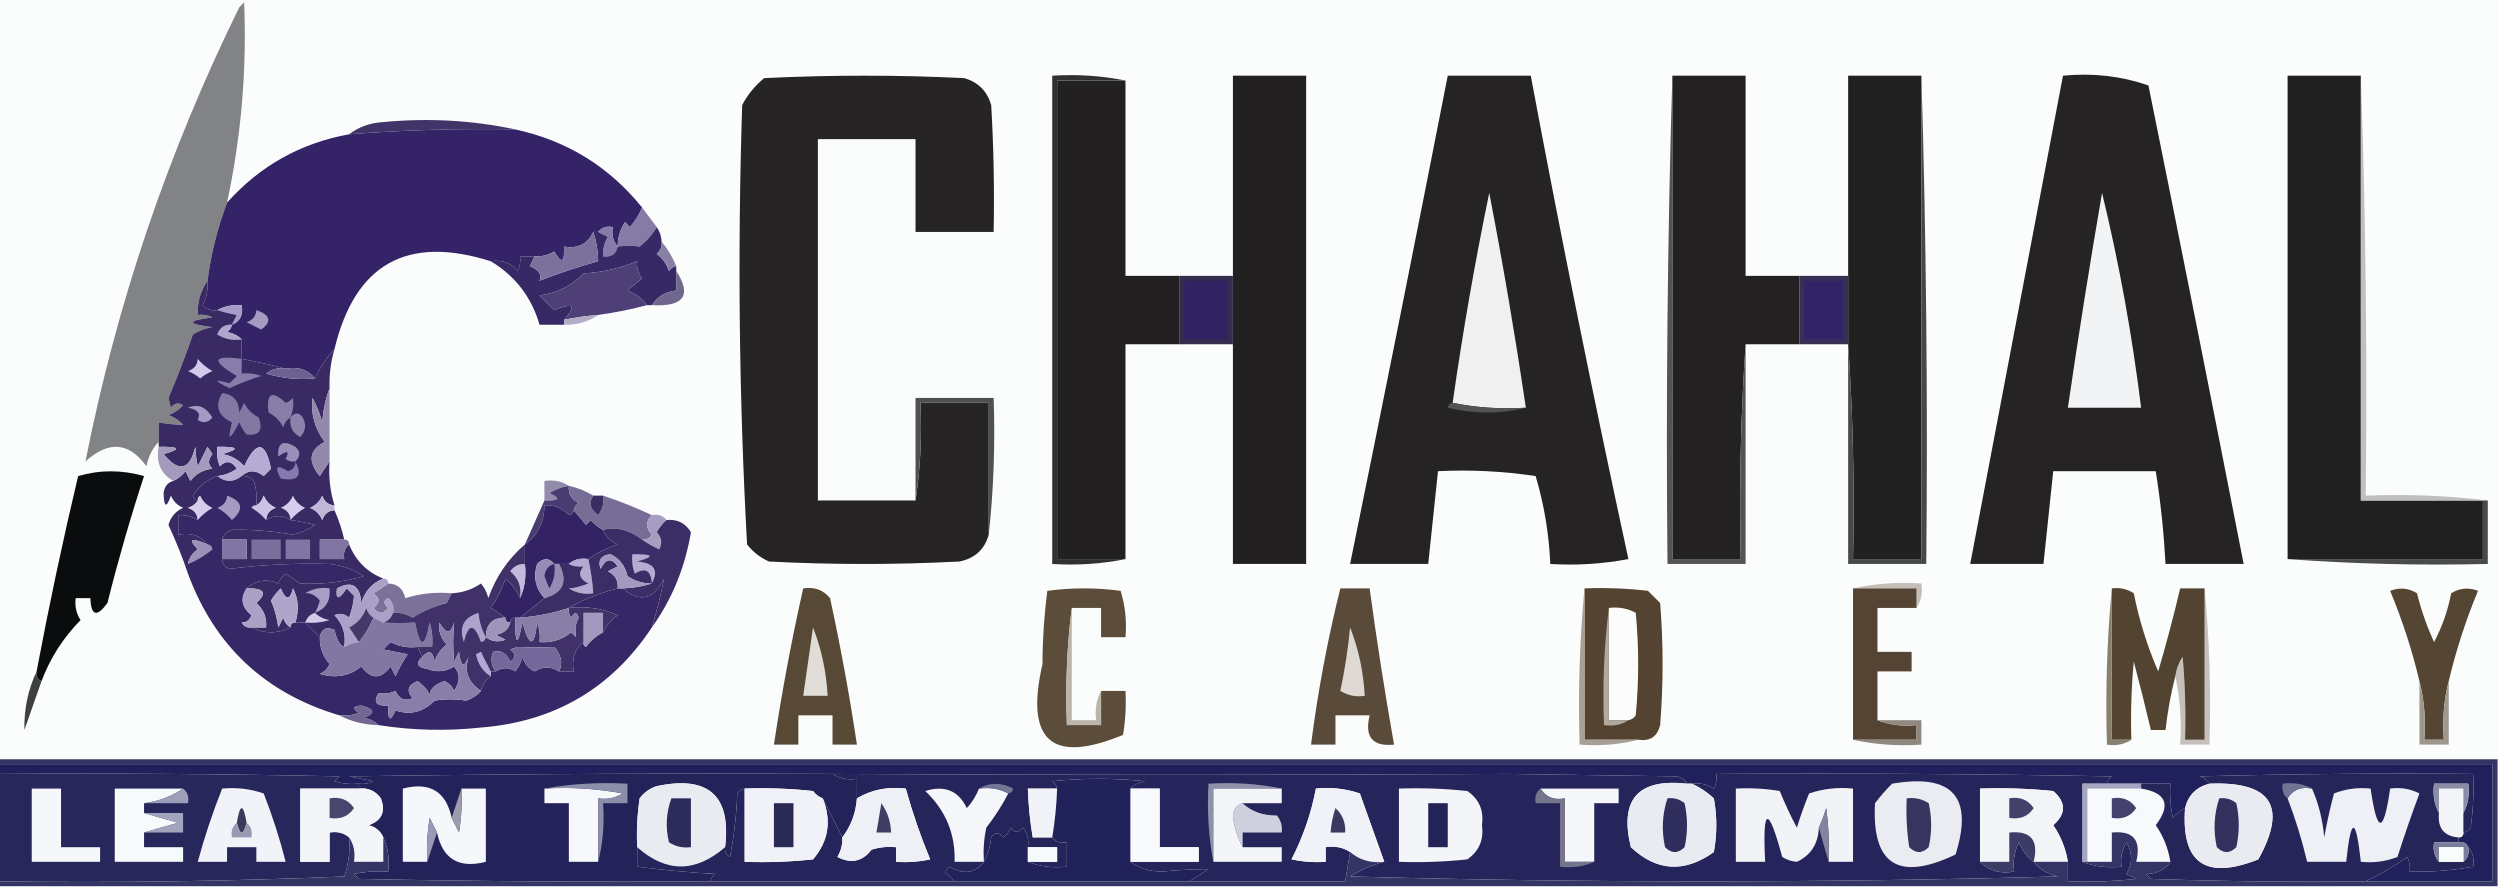 <?xml version="1.0" standalone="no"?>
<!DOCTYPE svg PUBLIC "-//W3C//DTD SVG 1.0//EN" "http://www.w3.org/TR/2001/REC-SVG-20010904/DTD/svg10.dtd">
<svg xmlns="http://www.w3.org/2000/svg" xmlns:xlink="http://www.w3.org/1999/xlink" id="body_1" width="256" height="91">

<g transform="matrix(0.5 0 0 0.5 0 0)">
	<g>
        <path d="M-0.5 -0.5C 170.167 -0.5 340.833 -0.5 511.5 -0.5C 511.5 51.5 511.5 103.5 511.5 155.5C 340.833 155.5 170.167 155.5 -0.5 155.5C -0.5 103.5 -0.5 51.5 -0.5 -0.5z" stroke="none" fill="#FBFCFC" fill-rule="nonzero" />
	</g>
	<g>
        <path d="M46.5 41.5C 44.544 46.655 43.211 51.989 42.5 57.5C 41.076 59.514 40.41 61.848 40.5 64.5C 41.552 64.35 42.552 64.517 43.5 65C 38.167 65.667 38.167 66.333 43.5 67C 42.062 67.219 40.729 67.719 39.5 68.5C 37.986 72.891 36.319 77.224 34.5 81.5C 34.667 82.167 34.833 82.833 35 83.5C 35.718 82.549 36.551 82.383 37.5 83C 36.672 83.915 35.672 84.581 34.5 85C 35.672 85.419 36.672 86.085 37.5 87C 35.892 86.981 34.226 86.815 32.5 86.5C 32.5 87.833 32.5 89.167 32.5 90.5C 31.207 91.842 30.374 93.509 30 95.5C 26.427 90.533 22.26 90.2 17.5 94.5C 23.85 62.287 34.35 31.287 49 1.5C 49.333 1.167 49.667 0.833 50 0.5C 50.566 14.31 49.399 27.977 46.5 41.5z" stroke="none" fill="#828386" fill-rule="nonzero" />
	</g>
	<g>
        <path d="M296.5 15.5C 302.167 15.5 307.833 15.5 313.5 15.5C 319.692 48.601 326.359 81.601 333.5 114.5C 328.208 115.495 322.875 115.828 317.5 115.5C 317.243 109.369 316.243 103.369 314.5 97.5C 307.866 96.503 301.2 96.17 294.5 96.5C 293.833 102.833 293.167 109.167 292.5 115.5C 287.167 115.5 281.833 115.5 276.5 115.5C 283.296 82.189 289.962 48.855 296.5 15.5z" stroke="none" fill="#252324" fill-rule="nonzero" />
	</g>
	<g>
        <path d="M422.5 15.5C 428.631 14.908 434.464 15.575 440 17.5C 446.609 50.153 453.109 82.819 459.5 115.5C 454.167 115.5 448.833 115.5 443.5 115.5C 443.16 109.13 442.494 102.796 441.5 96.5C 434.5 96.5 427.5 96.5 420.5 96.5C 419.833 102.833 419.167 109.167 418.5 115.5C 413.5 115.5 408.5 115.5 403.5 115.5C 409.834 82.162 416.168 48.828 422.5 15.5z" stroke="none" fill="#252324" fill-rule="nonzero" />
	</g>
	<g>
        <path d="M187.5 102.5C 188.491 96.021 188.824 89.354 188.5 82.5C 193.167 82.5 197.833 82.5 202.5 82.5C 202.5 91.5 202.5 100.5 202.5 109.5C 201.647 112.518 199.647 114.351 196.5 115C 183.5 115.667 170.5 115.667 157.5 115C 155.714 114.215 154.214 113.049 153 111.5C 151.357 81.561 151.024 51.561 152 21.5C 153.122 19.376 154.622 17.543 156.5 16C 170.167 15.333 183.833 15.333 197.5 16C 200.333 16.833 202.167 18.667 203 21.5C 203.5 30.16 203.666 38.827 203.5 47.5C 198.167 47.5 192.833 47.5 187.5 47.5C 187.5 41.167 187.5 34.833 187.5 28.5C 180.833 28.5 174.167 28.5 167.5 28.5C 167.5 53.167 167.5 77.833 167.5 102.5C 174.167 102.5 180.833 102.5 187.5 102.5z" stroke="none" fill="#262425" fill-rule="nonzero" />
	</g>
	<g>
        <path d="M230.5 16.5C 230.5 29.833 230.5 43.167 230.5 56.5C 234.167 56.5 237.833 56.5 241.5 56.5C 241.5 61.167 241.5 65.833 241.5 70.5C 237.833 70.5 234.167 70.5 230.5 70.5C 230.5 85.167 230.5 99.833 230.5 114.5C 225.833 114.5 221.167 114.5 216.5 114.5C 216.5 81.833 216.5 49.167 216.5 16.5C 221.167 16.5 225.833 16.5 230.5 16.5z" stroke="none" fill="#222021" fill-rule="nonzero" />
	</g>
	<g>
        <path d="M252.5 70.5C 252.5 65.833 252.5 61.167 252.5 56.5C 252.5 42.833 252.5 29.167 252.5 15.5C 257.5 15.5 262.5 15.5 267.5 15.5C 267.5 48.833 267.5 82.167 267.5 115.5C 262.5 115.5 257.5 115.5 252.5 115.5C 252.5 100.5 252.5 85.5 252.5 70.5z" stroke="none" fill="#222021" fill-rule="nonzero" />
	</g>
	<g>
        <path d="M342.5 15.5C 347.5 15.5 352.5 15.5 357.5 15.5C 357.5 29.167 357.5 42.833 357.5 56.5C 361.167 56.5 364.833 56.5 368.5 56.5C 368.5 61.167 368.5 65.833 368.5 70.5C 364.833 70.5 361.167 70.5 357.5 70.5C 356.504 84.99 356.171 99.657 356.5 114.5C 351.833 114.5 347.167 114.5 342.5 114.5C 342.5 81.5 342.5 48.5 342.5 15.5z" stroke="none" fill="#232122" fill-rule="nonzero" />
	</g>
	<g>
        <path d="M393.5 15.5C 393.5 48.5 393.5 81.5 393.5 114.5C 388.833 114.5 384.167 114.5 379.5 114.5C 379.829 99.657 379.496 84.99 378.5 70.5C 378.5 65.833 378.5 61.167 378.5 56.5C 378.5 42.833 378.5 29.167 378.5 15.5C 383.5 15.5 388.5 15.5 393.5 15.5z" stroke="none" fill="#222122" fill-rule="nonzero" />
	</g>
	<g>
        <path d="M483.5 15.5C 483.5 44.5 483.5 73.5 483.5 102.5C 491.833 102.5 500.167 102.5 508.5 102.5C 508.5 106.5 508.5 110.5 508.5 114.5C 495.167 114.5 481.833 114.5 468.5 114.5C 468.5 81.5 468.5 48.5 468.5 15.5C 473.5 15.5 478.5 15.5 483.5 15.5z" stroke="none" fill="#212021" fill-rule="nonzero" />
	</g>
	<g>
        <path d="M483.5 15.5C 484.498 43.995 484.831 72.662 484.5 101.5C 493.017 101.174 501.35 101.507 509.5 102.5C 509.167 102.5 508.833 102.5 508.5 102.5C 500.167 102.5 491.833 102.5 483.5 102.5C 483.5 73.5 483.5 44.5 483.5 15.5z" stroke="none" fill="#BFC1C0" fill-rule="nonzero" />
	</g>
	<g>
        <path d="M230.5 16.5C 225.833 16.5 221.167 16.5 216.5 16.5C 216.5 49.167 216.5 81.833 216.5 114.5C 221.167 114.5 225.833 114.5 230.5 114.5C 225.695 115.487 220.695 115.821 215.5 115.5C 215.5 82.167 215.5 48.833 215.5 15.5C 220.695 15.18 225.695 15.513 230.5 16.5z" stroke="none" fill="#323132" fill-rule="nonzero" />
	</g>
	<g>
        <path d="M105.5 26.5C 94.14 26.283 82.807 26.616 71.5 27.5C 73.476 25.989 75.809 25.156 78.5 25C 87.723 24.125 96.723 24.625 105.5 26.5z" stroke="none" fill="#413468" fill-rule="nonzero" />
	</g>
	<g>
        <path d="M105.5 26.5C 116.073 28.784 124.739 34.117 131.5 42.5C 130.918 43.931 130.085 45.264 129 46.5C 128.667 46.167 128.333 45.833 128 45.5C 126.991 47.025 126.491 48.692 126.5 50.5C 125.566 49.432 125.232 48.099 125.5 46.5C 124.209 46.263 123.209 46.596 122.5 47.5C 122.167 47.5 121.833 47.5 121.5 47.5C 120.358 49.972 118.358 50.972 115.5 50.5C 115.671 53.797 115.005 54.131 113.5 51.5C 112.264 52.246 110.93 52.579 109.5 52.5C 108.5 52.5 107.5 52.5 106.5 52.5C 106.649 53.552 106.483 54.552 106 55.5C 104.599 53.808 102.766 53.141 100.5 53.5C 83.343 48.077 72.676 54.077 68.5 71.5C 66.879 73.23 65.545 75.23 64.5 77.5C 63.082 75.692 61.082 75.025 58.5 75.5C 55.61 74.755 52.61 74.088 49.5 73.5C 49.5 72.167 49.5 70.833 49.5 69.5C 48.737 68.732 47.737 68.232 46.5 68C 47.056 67.617 47.389 67.117 47.5 66.5C 49.176 65.817 49.843 64.483 49.5 62.5C 47.709 62.366 46.042 62.699 44.5 63.5C 43.325 63.719 42.325 63.386 41.5 62.5C 42.309 60.929 42.643 59.262 42.5 57.5C 43.211 51.989 44.544 46.655 46.5 41.5C 53.206 33.979 61.539 29.312 71.5 27.5C 82.807 26.616 94.14 26.283 105.5 26.5z" stroke="none" fill="#342366" fill-rule="nonzero" />
	</g>
	<g>
        <path d="M430.5 39.5C 433.989 53.884 436.655 68.551 438.5 83.5C 433.5 83.5 428.5 83.5 423.5 83.5C 425.648 68.8 427.981 54.133 430.5 39.5z" stroke="none" fill="#F2F3F4" fill-rule="nonzero" />
	</g>
	<g>
        <path d="M312.5 83.5C 307.305 83.82 302.305 83.487 297.5 82.5C 299.566 68.014 302.066 53.681 305 39.5C 307.822 54.118 310.322 68.785 312.5 83.5z" stroke="none" fill="#F0F0F1" fill-rule="nonzero" />
	</g>
	<g>
        <path d="M131.5 42.5C 132.488 43.795 133.488 45.128 134.5 46.5C 133.653 47.969 132.486 49.302 131 50.5C 129.549 50.264 128.049 50.264 126.5 50.5C 126.491 48.692 126.991 47.025 128 45.5C 128.333 45.833 128.667 46.167 129 46.5C 130.085 45.264 130.918 43.931 131.5 42.5z" stroke="none" fill="#867AA6" fill-rule="nonzero" />
	</g>
	<g>
        <path d="M126.5 50.5C 126.179 52.048 125.179 52.715 123.5 52.5C 123.421 51.069 123.754 49.736 124.5 48.5C 123.8 48.213 123.133 47.88 122.5 47.5C 123.209 46.596 124.209 46.263 125.5 46.5C 125.232 48.099 125.566 49.432 126.5 50.5z" stroke="none" fill="#877BAB" fill-rule="nonzero" />
	</g>
	<g>
        <path d="M134.5 46.5C 135.11 47.391 135.443 48.391 135.5 49.5C 135.586 50.496 135.252 51.329 134.5 52C 135.701 52.903 136.535 54.069 137 55.5C 137.383 54.944 137.883 54.611 138.5 54.5C 138.5 54.833 138.5 55.167 138.5 55.5C 138.5 56.833 138.5 58.167 138.5 59.5C 136.336 59.721 134.67 60.721 133.5 62.5C 133.167 62.5 132.833 62.5 132.5 62.5C 131.517 61.15 130.184 60.15 128.5 59.5C 129.5 58.667 130.5 57.833 131.5 57C 130.663 55.989 130.33 54.822 130.5 53.5C 127.054 54.928 123.387 55.761 119.5 56C 117.09 58.532 114.09 60.032 110.5 60.5C 111.5 61.5 112.5 62.5 113.5 63.5C 117.516 61.908 118.183 62.575 115.5 65.5C 115.5 65.833 115.5 66.167 115.5 66.5C 113.833 66.5 112.167 66.5 110.5 66.5C 108.838 60.826 105.505 56.493 100.5 53.5C 102.766 53.141 104.599 53.808 106 55.5C 106.483 54.552 106.649 53.552 106.5 52.5C 107.5 52.5 108.5 52.5 109.5 52.5C 109.196 53.15 108.863 53.816 108.5 54.5C 110.35 55.242 111.016 56.242 110.5 57.5C 114.461 55.957 118.461 54.624 122.5 53.5C 122.483 51.435 122.15 49.435 121.5 47.5C 121.833 47.5 122.167 47.5 122.5 47.5C 123.133 47.88 123.8 48.213 124.5 48.5C 123.754 49.736 123.421 51.069 123.5 52.5C 125.179 52.715 126.179 52.048 126.5 50.5C 128.049 50.264 129.549 50.264 131 50.5C 132.486 49.302 133.653 47.969 134.5 46.5z" stroke="none" fill="#372965" fill-rule="nonzero" />
	</g>
	<g>
        <path d="M135.5 49.5C 136.737 50.965 137.737 52.632 138.5 54.5C 137.883 54.611 137.383 54.944 137 55.5C 136.535 54.069 135.701 52.903 134.5 52C 135.252 51.329 135.586 50.496 135.5 49.5z" stroke="none" fill="#8980A5" fill-rule="nonzero" />
	</g>
	<g>
        <path d="M121.5 47.5C 122.15 49.435 122.483 51.435 122.5 53.5C 118.461 54.624 114.461 55.957 110.5 57.5C 111.016 56.242 110.35 55.242 108.5 54.5C 108.863 53.816 109.196 53.15 109.5 52.5C 110.93 52.579 112.264 52.246 113.5 51.5C 115.005 54.131 115.671 53.797 115.5 50.5C 118.358 50.972 120.358 49.972 121.5 47.5z" stroke="none" fill="#7C709D" fill-rule="nonzero" />
	</g>
	<g>
        <path d="M138.5 55.5C 141.731 60.514 140.064 62.847 133.5 62.5C 134.67 60.721 136.336 59.721 138.5 59.5C 138.5 58.167 138.5 56.833 138.5 55.5z" stroke="none" fill="#70678E" fill-rule="nonzero" />
	</g>
	<g>
        <path d="M47.5 66.5C 47.804 65.85 48.137 65.183 48.5 64.5C 47.095 64.24 45.762 63.907 44.5 63.5C 46.042 62.699 47.709 62.366 49.5 62.5C 49.843 64.483 49.176 65.817 47.5 66.5z" stroke="none" fill="#A89BCA" fill-rule="nonzero" />
	</g>
	<g>
        <path d="M241.5 56.5C 245.167 56.5 248.833 56.5 252.5 56.5C 252.5 61.167 252.5 65.833 252.5 70.5C 248.833 70.5 245.167 70.5 241.5 70.5C 241.5 65.833 241.5 61.167 241.5 56.5z" stroke="none" fill="#342D4F" fill-rule="nonzero" />
	</g>
	<g>
        <path d="M242.5 57.5C 245.5 57.5 248.5 57.5 251.5 57.5C 251.5 61.5 251.5 65.5 251.5 69.5C 248.5 69.5 245.5 69.5 242.5 69.5C 242.5 65.5 242.5 61.5 242.5 57.5z" stroke="none" fill="#312363" fill-rule="nonzero" />
	</g>
	<g>
        <path d="M132.5 62.5C 129.211 63.374 125.877 64.04 122.5 64.5C 120.139 64.674 117.806 65.007 115.5 65.5C 118.183 62.575 117.516 61.908 113.5 63.5C 112.5 62.5 111.5 61.5 110.5 60.5C 114.09 60.032 117.09 58.532 119.5 56C 123.387 55.761 127.054 54.928 130.5 53.5C 130.33 54.822 130.663 55.989 131.5 57C 130.5 57.833 129.5 58.667 128.5 59.5C 130.184 60.15 131.517 61.15 132.5 62.5z" stroke="none" fill="#4E4077" fill-rule="nonzero" />
	</g>
	<g>
        <path d="M52.5 63.5C 55.388 64.54 55.721 65.873 53.5 67.5C 52.5 67 51.5 66.5 50.5 66C 51.756 65.583 52.423 64.75 52.5 63.5z" stroke="none" fill="#A59ABF" fill-rule="nonzero" />
	</g>
	<g>
        <path d="M122.5 64.5C 120.485 65.924 118.152 66.591 115.5 66.5C 115.5 66.167 115.5 65.833 115.5 65.5C 117.806 65.007 120.139 64.674 122.5 64.5z" stroke="none" fill="#B3ACC6" fill-rule="nonzero" />
	</g>
	<g>
        <path d="M47.5 66.5C 47.389 67.117 47.056 67.617 46.5 68C 47.737 68.232 48.737 68.732 49.5 69.5C 47.712 69.785 46.045 69.452 44.5 68.5C 45.005 67.082 46.005 66.415 47.5 66.5z" stroke="none" fill="#AFA4CC" fill-rule="nonzero" />
	</g>
	<g>
        <path d="M368.5 56.5C 371.833 56.5 375.167 56.5 378.5 56.5C 378.5 61.167 378.5 65.833 378.5 70.5C 375.167 70.5 371.833 70.5 368.5 70.5C 368.5 65.833 368.5 61.167 368.5 56.5z" stroke="none" fill="#382F57" fill-rule="nonzero" />
	</g>
	<g>
        <path d="M369.5 57.5C 372.167 57.5 374.833 57.5 377.5 57.5C 377.5 61.5 377.5 65.5 377.5 69.5C 374.833 69.5 372.167 69.5 369.5 69.5C 369.5 65.5 369.5 61.5 369.5 57.5z" stroke="none" fill="#312365" fill-rule="nonzero" />
	</g>
	<g>
        <path d="M342.5 15.5C 342.5 48.5 342.5 81.5 342.5 114.5C 347.167 114.5 351.833 114.5 356.5 114.5C 356.171 99.657 356.504 84.99 357.5 70.5C 357.5 85.5 357.5 100.5 357.5 115.5C 352.167 115.5 346.833 115.5 341.5 115.5C 341.168 81.996 341.502 48.663 342.5 15.5z" stroke="none" fill="#545353" fill-rule="nonzero" />
	</g>
	<g>
        <path d="M393.5 15.5C 394.498 48.663 394.832 81.996 394.5 115.5C 389.167 115.5 383.833 115.5 378.5 115.5C 378.5 100.5 378.5 85.5 378.5 70.5C 379.496 84.99 379.829 99.657 379.5 114.5C 384.167 114.5 388.833 114.5 393.5 114.5C 393.5 81.5 393.5 48.5 393.5 15.5z" stroke="none" fill="#474948" fill-rule="nonzero" />
	</g>
	<g>
        <path d="M297.5 82.5C 302.305 83.487 307.305 83.82 312.5 83.5C 307.32 84.815 301.986 84.815 296.5 83.5C 296.624 82.893 296.957 82.56 297.5 82.5z" stroke="none" fill="#545353" fill-rule="nonzero" />
	</g>
	<g>
        <path d="M202.5 109.5C 202.5 100.5 202.5 91.5 202.5 82.5C 197.833 82.5 193.167 82.5 188.5 82.5C 188.824 89.354 188.491 96.021 187.5 102.5C 187.5 95.5 187.5 88.5 187.5 81.5C 192.833 81.5 198.167 81.5 203.5 81.5C 203.827 91.015 203.494 100.348 202.5 109.5z" stroke="none" fill="#4F5050" fill-rule="nonzero" />
	</g>
	<g>
        <path d="M42.5 57.5C 42.643 59.262 42.309 60.929 41.5 62.5C 42.325 63.386 43.325 63.719 44.5 63.5C 45.762 63.907 47.095 64.24 48.5 64.5C 48.137 65.183 47.804 65.85 47.5 66.5C 46.005 66.415 45.005 67.082 44.5 68.5C 46.045 69.452 47.712 69.785 49.5 69.5C 49.5 70.833 49.5 72.167 49.5 73.5C 52.61 74.088 55.61 74.755 58.5 75.5C 57.022 75.238 55.689 75.571 54.5 76.5C 57.768 77.487 61.102 77.82 64.5 77.5C 65.545 75.23 66.879 73.23 68.5 71.5C 67.735 74.096 67.401 76.763 67.5 79.5C 66.686 81.631 66.186 83.964 66 86.5C 65.529 84.754 64.862 83.087 64 81.5C 63.62 84.768 64.454 87.768 66.5 90.5C 63.307 92.15 62.974 94.483 65.5 97.5C 66.176 96.398 66.842 95.398 67.5 94.5C 67.264 97.609 67.597 100.609 68.5 103.5C 67.25 103.423 66.417 102.756 66 101.5C 65.5 102.667 64.667 103.5 63.5 104C 64.667 104.5 65.5 105.333 66 106.5C 66.417 105.244 67.25 104.577 68.5 104.5C 69.363 106.421 70.029 108.421 70.5 110.5C 68.833 110.5 67.167 110.5 65.5 110.5C 65.5 111.833 65.5 113.167 65.5 114.5C 67.167 114.5 68.833 114.5 70.5 114.5C 70.263 113.209 70.596 112.209 71.5 111.5C 72.833 114.833 75.167 117.167 78.5 118.5C 76.24 119.363 74.74 121.03 74 123.5C 73.729 119.87 72.062 118.87 69 120.5C 68.719 122.905 69.385 122.905 71 120.5C 71.5 121 72 121.5 72.5 122C 72.406 123.422 72.072 124.922 71.5 126.5C 70.549 125.674 69.549 125.508 68.5 126C 70.229 127.789 70.896 129.956 70.5 132.5C 69.612 132.187 68.945 131.02 68.5 129C 66.843 128.275 65.843 128.775 65.5 130.5C 64.5 129.5 63.5 128.5 62.5 127.5C 61.833 127.5 61.167 127.5 60.5 127.5C 61.279 124.925 61.113 122.592 60 120.5C 59.374 122.991 58.541 122.991 57.5 120.5C 56.713 121.242 56.047 122.075 55.5 123C 56.249 124.734 56.749 126.567 57 128.5C 57.333 127.833 57.667 127.167 58 126.5C 58.278 127.416 58.778 128.082 59.5 128.5C 56.833 129.833 54.167 129.833 51.5 128.5C 52.5 128.5 53.5 128.5 54.5 128.5C 54.672 126.508 54.005 124.842 52.5 123.5C 54.828 121.426 54.161 120.426 50.5 120.5C 52.46 118.79 54.627 118.457 57 119.5C 57.308 118.692 57.808 118.025 58.5 117.5C 59.5 118.167 60.5 118.833 61.5 119.5C 65.792 119.735 70.125 119.235 74.5 118C 72.361 116.596 70.028 115.763 67.5 115.5C 60.777 115.301 53.943 115.634 47 116.5C 45.97 116.164 45.47 115.497 45.5 114.5C 47.167 114.5 48.833 114.5 50.5 114.5C 50.5 113.167 50.5 111.833 50.5 110.5C 48.833 110.5 47.167 110.5 45.5 110.5C 45.811 109.522 46.478 108.855 47.5 108.5C 51.625 108.427 55.792 108.76 60 109.5C 61.635 109.122 63.135 108.456 64.5 107.5C 62.713 107.057 61.046 106.724 59.5 106.5C 57.901 105.438 56.234 105.438 54.5 106.5C 54.577 105.25 55.244 104.417 56.5 104C 55.333 103.5 54.5 102.667 54 101.5C 53.722 102.416 53.222 103.082 52.5 103.5C 52.66 101.801 52.493 100.134 52 98.5C 51.329 97.748 50.496 97.414 49.5 97.5C 50.885 96.199 52.385 96.199 54 97.5C 54.5 97 55 96.5 55.5 96C 54.353 90.304 52.52 90.137 50 95.5C 48.829 94.107 47.329 93.273 45.5 93C 49.226 91.957 48.893 91.457 44.5 91.5C 44.343 92.873 44.51 94.207 45 95.5C 46.297 94.216 47.464 94.383 48.5 96C 47.252 96.861 45.919 97.361 44.5 97.5C 42.44 98.215 40.774 99.549 39.5 101.5C 39.624 102.107 39.957 102.44 40.5 102.5C 40.083 103.222 39.416 103.722 38.5 104C 39.756 104.417 40.423 105.25 40.5 106.5C 39.292 105.766 37.959 105.433 36.5 105.5C 36.5 106.833 36.5 108.167 36.5 109.5C 39.082 109.025 41.082 109.692 42.5 111.5C 39.105 110.023 38.438 110.356 40.5 112.5C 39.388 113.265 38.721 114.265 38.5 115.5C 38.5 116.167 38.5 116.833 38.5 117.5C 37.392 114.198 36.059 110.865 34.5 107.5C 34.968 105.866 35.968 104.7 37.5 104C 36.333 103.5 35.5 102.667 35 101.5C 34.094 104.121 33.594 103.954 33.5 101C 33.684 99.624 34.351 98.791 35.5 98.5C 36.458 98.047 37.292 97.38 38 96.5C 38.333 97.167 38.667 97.833 39 98.5C 40.097 97.032 41.597 96.199 43.5 96C 42.576 95.15 42.576 94.15 43.5 93C 43.167 92.5 42.833 92 42.5 91.5C 41.833 92.833 41.167 94.167 40.5 95.5C 40.251 94.418 40.085 93.085 40 91.5C 38.833 96.333 36.667 96.833 33.5 93C 37.226 91.957 36.893 91.457 32.5 91.5C 32.5 91.167 32.5 90.833 32.5 90.5C 32.5 89.167 32.5 87.833 32.5 86.5C 34.226 86.815 35.892 86.981 37.5 87C 36.672 86.085 35.672 85.419 34.5 85C 35.672 84.581 36.672 83.915 37.5 83C 36.551 82.383 35.718 82.549 35 83.5C 34.833 82.833 34.667 82.167 34.5 81.5C 36.319 77.224 37.986 72.891 39.5 68.5C 40.729 67.719 42.062 67.219 43.5 67C 38.167 66.333 38.167 65.667 43.5 65C 42.552 64.517 41.552 64.35 40.5 64.5C 40.41 61.848 41.076 59.514 42.5 57.5z" stroke="none" fill="#392A64" fill-rule="nonzero" />
	</g>
	<g>
        <path d="M59.5 85.5C 58.778 85.918 58.278 86.584 58 87.5C 57.333 86.167 56.333 85.167 55 84.5C 54.498 80.484 55.665 79.818 58.5 82.5C 59.086 82.291 59.586 81.957 60 81.5C 60.195 82.819 60.028 84.153 59.5 85.5z" stroke="none" fill="#887CA8" fill-rule="nonzero" />
	</g>
	<g>
        <path d="M38.5 83.5C 40.48 82.632 42.147 83.299 43.5 85.5C 42.635 86.583 41.635 86.749 40.5 86C 41.151 84.692 40.485 83.859 38.5 83.5z" stroke="none" fill="#A69AC4" fill-rule="nonzero" />
	</g>
	<g>
        <path d="M45.5 80.5C 47.776 80.757 48.943 82.09 49 84.5C 49.333 83.833 49.667 83.167 50 82.5C 50.667 83.833 51.667 84.833 53 85.5C 53.925 88.134 53.092 89.301 50.5 89C 49.874 88.25 49.374 87.416 49 86.5C 47.013 90.367 46.513 90.367 47.5 86.5C 44.609 85.163 43.943 83.163 45.5 80.5z" stroke="none" fill="#8377A4" fill-rule="nonzero" />
	</g>
	<g>
        <path d="M49.5 73.5C 49.5 74.5 49.5 75.5 49.5 76.5C 50.873 76.343 52.207 76.51 53.5 77C 51.278 77.695 49.111 78.528 47 79.5C 43.688 77.879 43.688 77.546 47 78.5C 47.5 78 48 77.5 48.5 77C 43.164 73.853 43.498 72.686 49.5 73.5z" stroke="none" fill="#887CAA" fill-rule="nonzero" />
	</g>
	<g>
        <path d="M40.5 73.5C 41.309 74.469 42.309 75.302 43.5 76C 42.584 76.374 41.75 76.874 41 77.5C 40.25 76.874 39.416 76.374 38.5 76C 39.756 75.583 40.423 74.75 40.5 73.5z" stroke="none" fill="#D3C9EA" fill-rule="nonzero" />
	</g>
	<g>
        <path d="M58.5 75.5C 61.082 75.025 63.082 75.692 64.5 77.5C 61.102 77.82 57.768 77.487 54.5 76.5C 55.689 75.571 57.022 75.238 58.5 75.5z" stroke="none" fill="#6E6091" fill-rule="nonzero" />
	</g>
	<g>
        <path d="M67.5 79.5C 67.5 84.5 67.5 89.5 67.5 94.5C 66.842 95.398 66.176 96.398 65.5 97.5C 62.974 94.483 63.307 92.15 66.5 90.5C 64.454 87.768 63.62 84.768 64 81.5C 64.862 83.087 65.529 84.754 66 86.5C 66.186 83.964 66.686 81.631 67.5 79.5z" stroke="none" fill="#9188AB" fill-rule="nonzero" />
	</g>
	<g>
        <path d="M59.5 85.5C 60.397 84.402 61.23 84.402 62 85.5C 62.781 86.944 62.614 88.277 61.5 89.5C 59.889 88.68 59.222 87.346 59.5 85.5z" stroke="none" fill="#8D82AC" fill-rule="nonzero" />
	</g>
	<g>
        <path d="M60.5 94.5C 59.761 94.631 59.094 94.464 58.5 94C 59.34 92.334 58.84 92.167 57 93.5C 56.786 90.686 57.953 90.02 60.5 91.5C 61.562 92.425 61.562 93.425 60.5 94.5z" stroke="none" fill="#9A8FB8" fill-rule="nonzero" />
	</g>
	<g>
        <path d="M49.5 97.5C 47.833 98.833 46.167 98.833 44.5 97.5C 45.919 97.361 47.252 96.861 48.5 96C 47.464 94.383 46.297 94.216 45 95.5C 44.51 94.207 44.343 92.873 44.5 91.5C 48.893 91.457 49.226 91.957 45.5 93C 47.329 93.273 48.829 94.107 50 95.5C 52.52 90.137 54.353 90.304 55.5 96C 55 96.5 54.5 97 54 97.5C 52.385 96.199 50.885 96.199 49.5 97.5z" stroke="none" fill="#B6ACD3" fill-rule="nonzero" />
	</g>
	<g>
        <path d="M32.5 91.5C 36.893 91.457 37.226 91.957 33.5 93C 36.667 96.833 38.833 96.333 40 91.5C 40.085 93.085 40.251 94.418 40.5 95.5C 41.167 94.167 41.833 92.833 42.5 91.5C 42.833 92 43.167 92.5 43.5 93C 42.576 94.15 42.576 95.15 43.5 96C 41.597 96.199 40.097 97.032 39 98.5C 38.667 97.833 38.333 97.167 38 96.5C 37.292 97.38 36.458 98.047 35.5 98.5C 32.909 97.009 31.909 94.675 32.5 91.5z" stroke="none" fill="#A39ABC" fill-rule="nonzero" />
	</g>
	<g>
        <path d="M8.5 139.5C 7.662 139.158 7.328 138.492 7.5 137.5C 10.015 124.104 12.849 110.771 16 97.5C 20.45 96.2 24.95 96.2 29.5 97.5C 26.69 106.071 24.19 114.738 22 123.5C 19.822 126.468 18.656 126.135 18.5 122.5C 17.5 122.5 16.5 122.5 15.5 122.5C 15.287 124.144 15.62 125.644 16.5 127C 12.949 130.601 10.283 134.768 8.5 139.5z" stroke="none" fill="#0B0C0E" fill-rule="nonzero" />
	</g>
	<g>
        <path d="M60.5 94.5C 62.017 97.495 61.017 98.661 57.5 98C 56.134 95.561 56.634 95.061 59 96.5C 60.03 96.164 60.53 95.497 60.5 94.5z" stroke="none" fill="#8679AD" fill-rule="nonzero" />
	</g>
	<g>
        <path d="M116.5 99.5C 115.078 99.709 113.745 100.209 112.5 101C 114.932 102.087 114.598 102.587 111.5 102.5C 111.5 101.167 111.5 99.833 111.5 98.5C 113.415 98.216 115.081 98.549 116.5 99.5z" stroke="none" fill="#928BAC" fill-rule="nonzero" />
	</g>
	<g>
        <path d="M116.5 99.5C 116.36 101.124 117.027 102.29 118.5 103C 117.944 103.383 117.611 103.883 117.5 104.5C 117.44 105.043 117.107 105.376 116.5 105.5C 115.15 104.05 113.484 103.383 111.5 103.5C 111.468 106.994 110.135 109.661 107.5 111.5C 108.843 108.457 110.177 105.457 111.5 102.5C 114.598 102.587 114.932 102.087 112.5 101C 113.745 100.209 115.078 99.709 116.5 99.5z" stroke="none" fill="#493C70" fill-rule="nonzero" />
	</g>
	<g>
        <path d="M68.5 103.5C 68.5 103.833 68.5 104.167 68.5 104.5C 67.25 104.577 66.417 105.244 66 106.5C 65.5 105.333 64.667 104.5 63.5 104C 64.667 103.5 65.5 102.667 66 101.5C 66.417 102.756 67.25 103.423 68.5 103.5z" stroke="none" fill="#BFB6D8" fill-rule="nonzero" />
	</g>
	<g>
        <path d="M117.5 104.5C 118.315 105.429 119.148 106.429 120 107.5C 120.333 107.167 120.667 106.833 121 106.5C 121.708 107.381 122.542 108.047 123.5 108.5C 124.007 109.859 125.007 110.859 126.5 111.5C 124.296 112.206 122.296 113.206 120.5 114.5C 118.901 114.232 117.568 114.566 116.5 115.5C 115.833 115.5 115.167 115.5 114.5 115.5C 114.167 115.5 113.833 115.5 113.5 115.5C 112.458 114.209 111.292 114.209 110 115.5C 109.167 118.171 109.667 120.504 111.5 122.5C 109.833 123.833 108.167 125.167 106.5 126.5C 106.167 126.5 105.833 126.5 105.5 126.5C 104.833 126.5 104.5 126.833 104.5 127.5C 103.833 127.5 103.5 127.167 103.5 126.5C 102.602 125.842 101.602 125.176 100.5 124.5C 101.795 122.672 102.795 120.672 103.5 118.5C 104.859 119.624 105.859 120.958 106.5 122.5C 107.468 120.393 107.802 118.059 107.5 115.5C 107.5 114.167 107.5 112.833 107.5 111.5C 110.135 109.661 111.468 106.994 111.5 103.5C 113.484 103.383 115.15 104.05 116.5 105.5C 117.107 105.376 117.44 105.043 117.5 104.5z" stroke="none" fill="#332365" fill-rule="nonzero" />
	</g>
	<g>
        <path d="M40.5 106.5C 40.423 105.25 39.756 104.417 38.5 104C 39.416 103.722 40.083 103.222 40.5 102.5C 40.435 102.062 40.601 101.728 41 101.5C 41.5 102.667 42.333 103.5 43.5 104C 42.309 104.698 41.309 105.531 40.5 106.5z" stroke="none" fill="#D6CDED" fill-rule="nonzero" />
	</g>
	<g>
        <path d="M54.5 106.5C 53.691 105.531 52.691 104.698 51.5 104C 51.728 103.601 52.062 103.435 52.5 103.5C 53.222 103.082 53.722 102.416 54 101.5C 54.5 102.667 55.333 103.5 56.5 104C 55.244 104.417 54.577 105.25 54.5 106.5z" stroke="none" fill="#CCC2E5" fill-rule="nonzero" />
	</g>
	<g>
        <path d="M59.5 106.5C 59.423 105.25 58.756 104.417 57.5 104C 58.667 103.5 59.5 102.667 60 101.5C 60.5 102.667 61.333 103.5 62.5 104C 61.309 104.698 60.309 105.531 59.5 106.5z" stroke="none" fill="#D5CDED" fill-rule="nonzero" />
	</g>
	<g>
        <path d="M116.5 99.5C 118.284 99.892 119.95 100.559 121.5 101.5C 120.491 102.939 120.824 104.272 122.5 105.5C 123.429 104.311 123.762 102.978 123.5 101.5C 126.984 102.657 130.317 103.99 133.5 105.5C 132.193 106.802 132.193 108.135 133.5 109.5C 133.043 110.298 132.376 110.631 131.5 110.5C 128.956 108.516 126.289 107.849 123.5 108.5C 122.542 108.047 121.708 107.381 121 106.5C 120.667 106.833 120.333 107.167 120 107.5C 119.148 106.429 118.315 105.429 117.5 104.5C 117.611 103.883 117.944 103.383 118.5 103C 117.027 102.29 116.36 101.124 116.5 99.5z" stroke="none" fill="#786D97" fill-rule="nonzero" />
	</g>
	<g>
        <path d="M121.5 101.5C 122.167 101.5 122.833 101.5 123.5 101.5C 123.762 102.978 123.429 104.311 122.5 105.5C 120.824 104.272 120.491 102.939 121.5 101.5z" stroke="none" fill="#392D61" fill-rule="nonzero" />
	</g>
	<g>
        <path d="M133.5 105.5C 134.791 105.263 135.791 105.596 136.5 106.5C 135.733 107.172 135.066 108.005 134.5 109C 135.517 110.049 135.684 111.216 135 112.5C 133.698 111.915 132.531 111.249 131.5 110.5C 132.376 110.631 133.043 110.298 133.5 109.5C 132.193 108.135 132.193 106.802 133.5 105.5z" stroke="none" fill="#A69DC2" fill-rule="nonzero" />
	</g>
	<g>
        <path d="M45.5 110.5C 47.167 110.5 48.833 110.5 50.5 110.5C 50.5 111.833 50.5 113.167 50.5 114.5C 48.833 114.5 47.167 114.5 45.5 114.5C 45.5 113.167 45.5 111.833 45.5 110.5z" stroke="none" fill="#8175A3" fill-rule="nonzero" />
	</g>
	<g>
        <path d="M51.5 110.5C 53.5 110.5 55.5 110.5 57.5 110.5C 57.5 111.833 57.5 113.167 57.5 114.5C 55.5 114.5 53.5 114.5 51.5 114.5C 51.5 113.167 51.5 111.833 51.5 110.5z" stroke="none" fill="#7A6F9C" fill-rule="nonzero" />
	</g>
	<g>
        <path d="M58.5 110.5C 60.167 110.5 61.833 110.5 63.5 110.5C 63.5 111.833 63.5 113.167 63.5 114.5C 61.833 114.5 60.167 114.5 58.5 114.5C 58.5 113.167 58.5 111.833 58.5 110.5z" stroke="none" fill="#8175A3" fill-rule="nonzero" />
	</g>
	<g>
        <path d="M42.5 111.5C 43.043 111.56 43.376 111.893 43.5 112.5C 41.971 113.763 40.305 114.763 38.5 115.5C 38.721 114.265 39.388 113.265 40.5 112.5C 38.438 110.356 39.105 110.023 42.5 111.5z" stroke="none" fill="#9C90B8" fill-rule="nonzero" />
	</g>
	<g>
        <path d="M70.5 110.5C 71.167 110.5 71.5 110.833 71.5 111.5C 70.596 112.209 70.263 113.209 70.5 114.5C 68.833 114.5 67.167 114.5 65.5 114.5C 65.5 113.167 65.5 111.833 65.5 110.5C 67.167 110.5 68.833 110.5 70.5 110.5z" stroke="none" fill="#8175A3" fill-rule="nonzero" />
	</g>
	<g>
        <path d="M44.5 97.5C 46.167 98.833 47.833 98.833 49.5 97.5C 50.496 97.414 51.329 97.748 52 98.5C 52.493 100.134 52.66 101.801 52.5 103.5C 52.062 103.435 51.728 103.601 51.5 104C 52.691 104.698 53.691 105.531 54.5 106.5C 56.234 105.438 57.901 105.438 59.5 106.5C 61.046 106.724 62.713 107.057 64.5 107.5C 63.135 108.456 61.635 109.122 60 109.5C 55.792 108.76 51.625 108.427 47.5 108.5C 46.478 108.855 45.811 109.522 45.5 110.5C 45.5 111.833 45.5 113.167 45.5 114.5C 45.47 115.497 45.97 116.164 47 116.5C 53.943 115.634 60.777 115.301 67.5 115.5C 70.028 115.763 72.361 116.596 74.5 118C 70.125 119.235 65.792 119.735 61.5 119.5C 60.5 118.833 59.5 118.167 58.5 117.5C 57.808 118.025 57.308 118.692 57 119.5C 54.627 118.457 52.46 118.79 50.5 120.5C 49.149 122.529 49.482 124.362 51.5 126C 51.108 127.011 50.441 127.511 49.5 127.5C 49.957 128.298 50.624 128.631 51.5 128.5C 54.167 129.833 56.833 129.833 59.5 128.5C 59.5 127.833 59.833 127.5 60.5 127.5C 61.167 127.5 61.833 127.5 62.5 127.5C 63.5 128.5 64.5 129.5 65.5 130.5C 65.449 132.57 66.115 134.403 67.5 136C 67.095 136.945 66.428 137.612 65.5 138C 68.697 138.987 71.53 138.487 74 136.5C 76 139.167 78 139.167 80 136.5C 80.333 137.167 80.667 137.833 81 138.5C 81.707 136.919 82.54 135.419 83.5 134C 81.833 133.667 80.167 133.333 78.5 133C 79 132.5 79.5 132 80 131.5C 81.7 132.406 83.533 132.739 85.5 132.5C 85.833 133.167 86.167 133.833 86.5 134.5C 85.047 135.825 85.381 136.658 87.5 137C 89.441 137.743 91.274 137.576 93 136.5C 94.267 137.91 94.267 139.576 93 141.5C 92.612 140.572 91.945 139.905 91 139.5C 88.946 140.189 87.946 141.189 88 142.5C 87.747 141.465 86.914 140.465 85.5 139.5C 83.512 140.289 83.179 141.455 84.5 143C 82.892 143.658 81.725 143.158 81 141.5C 79.992 141.982 78.825 142.148 77.5 142C 76.391 143.813 77.058 144.646 79.5 144.5C 79.412 147.598 79.912 147.932 81 145.5C 83.979 146.514 86.646 145.848 89 143.5C 91.033 143.132 93.2 143.132 95.5 143.5C 96.739 143.058 97.739 142.391 98.5 141.5C 98.782 140.222 99.449 139.222 100.5 138.5C 100.5 138.167 100.5 137.833 100.5 137.5C 100.833 137.5 101.167 137.5 101.5 137.5C 102.94 136.637 104.274 136.637 105.5 137.5C 106.251 136.624 106.751 135.624 107 134.5C 107.368 135.91 108.201 136.91 109.5 137.5C 111.128 136.465 112.795 136.465 114.5 137.5C 115.5 137.5 116.5 137.5 117.5 137.5C 117.025 134.918 117.692 132.918 119.5 131.5C 119.435 131.938 119.601 132.272 120 132.5C 120.985 131.186 122.152 130.186 123.5 129.5C 124.186 128.152 125.186 126.985 126.5 126C 123.381 124.595 120.048 124.095 116.5 124.5C 119.56 122.747 122.893 121.413 126.5 120.5C 126.833 120.5 127.167 120.5 127.5 120.5C 131.086 123.481 133.919 122.815 136 118.5C 135.344 121.787 134.511 125.121 133.5 128.5C 125.232 140.973 113.565 147.806 98.5 149C 91.451 149.76 84.451 149.593 77.5 148.5C 76.737 147.732 75.737 147.232 74.5 147C 76.966 146.07 76.799 145.237 74 144.5C 72.278 144.611 72.112 145.111 73.5 146C 72.207 146.49 70.873 146.657 69.5 146.5C 54.312 141.978 43.979 132.311 38.5 117.5C 38.5 116.833 38.5 116.167 38.5 115.5C 40.305 114.763 41.971 113.763 43.5 112.5C 43.376 111.893 43.043 111.56 42.5 111.5C 41.082 109.692 39.082 109.025 36.5 109.5C 36.5 108.167 36.5 106.833 36.5 105.5C 37.959 105.433 39.292 105.766 40.5 106.5C 41.309 105.531 42.309 104.698 43.5 104C 42.333 103.5 41.5 102.667 41 101.5C 40.601 101.728 40.435 102.062 40.5 102.5C 39.957 102.44 39.624 102.107 39.5 101.5C 40.774 99.549 42.44 98.215 44.5 97.5z" stroke="none" fill="#362766" fill-rule="nonzero" />
	</g>
	<g>
        <path d="M46.5 101.5C 49.69 102.667 50.023 104.334 47.5 106.5C 46.646 105.478 45.646 104.645 44.5 104C 45.756 103.583 46.423 102.75 46.5 101.5z" stroke="none" fill="#A49BC0" fill-rule="nonzero" />
	</g>
	<g>
        <path d="M508.5 102.5C 508.833 102.5 509.167 102.5 509.5 102.5C 509.5 106.833 509.5 111.167 509.5 115.5C 495.656 115.829 481.99 115.496 468.5 114.5C 481.833 114.5 495.167 114.5 508.5 114.5C 508.5 110.5 508.5 106.5 508.5 102.5z" stroke="none" fill="#494A4A" fill-rule="nonzero" />
	</g>
	<g>
        <path d="M379.5 120.5C 383.97 119.514 388.637 119.181 393.5 119.5C 393.784 121.415 393.451 123.081 392.5 124.5C 392.5 123.167 392.5 121.833 392.5 120.5C 388.167 120.5 383.833 120.5 379.5 120.5z" stroke="none" fill="#C5BEB6" fill-rule="nonzero" />
	</g>
	<g>
        <path d="M64.5 125.5C 64.923 124.735 65.257 123.902 65.5 123C 64.616 121.902 63.616 121.402 62.5 121.5C 64.045 120.548 65.712 120.215 67.5 120.5C 67.741 123.034 66.741 124.7 64.5 125.5z" stroke="none" fill="#A89DC5" fill-rule="nonzero" />
	</g>
	<g>
        <path d="M107.5 115.5C 107.802 118.059 107.468 120.393 106.5 122.5C 106.859 120.234 106.192 118.401 104.5 117C 105.244 115.961 106.244 115.461 107.5 115.5z" stroke="none" fill="#C5B9DE" fill-rule="nonzero" />
	</g>
	<g>
        <path d="M120.5 114.5C 120.993 116.806 121.326 119.139 121.5 121.5C 119.712 121.785 118.045 121.452 116.5 120.5C 117.687 120.446 119.02 120.113 120.5 119.5C 118.665 118.572 118.332 117.406 119.5 116C 118.231 116.109 117.231 115.942 116.5 115.5C 117.568 114.566 118.901 114.232 120.5 114.5z" stroke="none" fill="#B3A9D1" fill-rule="nonzero" />
	</g>
	<g>
        <path d="M113.5 115.5C 113.833 115.5 114.167 115.5 114.5 115.5C 116.353 119.105 115.353 121.438 111.5 122.5C 109.667 120.504 109.167 118.171 110 115.5C 111.292 114.209 112.458 114.209 113.5 115.5z" stroke="none" fill="#968BB4" fill-rule="nonzero" />
	</g>
	<g>
        <path d="M113.5 115.5C 113.785 117.288 113.452 118.955 112.5 120.5C 112.167 119.667 111.833 118.833 111.5 118C 111.684 116.624 112.351 115.791 113.5 115.5z" stroke="none" fill="#362766" fill-rule="nonzero" />
	</g>
	<g>
        <path d="M136.5 106.5C 138.714 106.291 140.381 107.124 141.5 109C 140.296 116.223 137.63 122.723 133.5 128.5C 134.511 125.121 135.344 121.787 136 118.5C 133.919 122.815 131.086 123.481 127.5 120.5C 129.466 120.459 131.466 120.125 133.5 119.5C 131.692 119.509 130.025 119.009 128.5 118C 128.034 115.877 126.867 114.377 125 113.5C 123.054 113.763 122.388 114.763 123 116.5C 124.085 114.343 125.251 114.176 126.5 116C 125.833 116.333 125.167 116.667 124.5 117C 125.973 117.71 126.64 118.876 126.5 120.5C 122.893 121.413 119.56 122.747 116.5 124.5C 113.266 125.576 109.932 126.243 106.5 126.5C 108.167 125.167 109.833 123.833 111.5 122.5C 115.353 121.438 116.353 119.105 114.5 115.5C 115.167 115.5 115.833 115.5 116.5 115.5C 117.231 115.942 118.231 116.109 119.5 116C 118.332 117.406 118.665 118.572 120.5 119.5C 119.02 120.113 117.687 120.446 116.5 120.5C 118.045 121.452 119.712 121.785 121.5 121.5C 121.326 119.139 120.993 116.806 120.5 114.5C 122.296 113.206 124.296 112.206 126.5 111.5C 125.007 110.859 124.007 109.859 123.5 108.5C 126.289 107.849 128.956 108.516 131.5 110.5C 132.531 111.249 133.698 111.915 135 112.5C 135.684 111.216 135.517 110.049 134.5 109C 135.066 108.005 135.733 107.172 136.5 106.5z" stroke="none" fill="#3B2D65" fill-rule="nonzero" />
	</g>
	<g>
        <path d="M133.5 119.5C 133.316 116.827 132.149 116.16 130 117.5C 129.51 116.207 129.343 114.873 129.5 113.5C 133.893 113.457 134.226 113.957 130.5 115C 133.984 115.266 134.984 116.766 133.5 119.5z" stroke="none" fill="#B7ABD4" fill-rule="nonzero" />
	</g>
	<g>
        <path d="M133.5 119.5C 131.466 120.125 129.466 120.459 127.5 120.5C 127.167 120.5 126.833 120.5 126.5 120.5C 126.64 118.876 125.973 117.71 124.5 117C 125.167 116.667 125.833 116.333 126.5 116C 125.251 114.176 124.085 114.343 123 116.5C 122.388 114.763 123.054 113.763 125 113.5C 126.867 114.377 128.034 115.877 128.5 118C 130.025 119.009 131.692 119.509 133.5 119.5z" stroke="none" fill="#A498C1" fill-rule="nonzero" />
	</g>
	<g>
        <path d="M451.5 120.5C 452.494 130.987 452.828 141.654 452.5 152.5C 450.5 152.5 448.5 152.5 446.5 152.5C 446.819 147.637 446.486 142.97 445.5 138.5C 445.709 137.078 446.209 135.745 447 134.5C 447.499 140.157 447.666 145.824 447.5 151.5C 448.833 151.5 450.167 151.5 451.5 151.5C 451.5 141.167 451.5 130.833 451.5 120.5z" stroke="none" fill="#C5C1BA" fill-rule="nonzero" />
	</g>
	<g>
        <path d="M60.5 127.5C 59.833 127.5 59.5 127.833 59.5 128.5C 58.778 128.082 58.278 127.416 58 126.5C 57.667 127.167 57.333 127.833 57 128.5C 56.749 126.567 56.249 124.734 55.5 123C 56.047 122.075 56.713 121.242 57.5 120.5C 58.541 122.991 59.374 122.991 60 120.5C 61.113 122.592 61.279 124.925 60.5 127.5z" stroke="none" fill="#AFA5CB" fill-rule="nonzero" />
	</g>
	<g>
        <path d="M79.5 119.5C 81.411 119.574 82.578 120.574 83 122.5C 86.057 121.549 89.223 121.216 92.5 121.5C 92.196 122.15 91.863 122.817 91.5 123.5C 88.97 124.132 86.637 125.132 84.5 126.5C 83.264 125.754 81.93 125.421 80.5 125.5C 80.719 124.325 80.386 123.325 79.5 122.5C 78.494 122.938 78.494 123.604 79.5 124.5C 78.5 125.833 77.5 125.833 76.5 124.5C 77.833 123.5 77.833 122.5 76.5 121.5C 77.602 120.824 78.602 120.158 79.5 119.5z" stroke="none" fill="#7C7199" fill-rule="nonzero" />
	</g>
	<g>
        <path d="M50.5 120.5C 54.161 120.426 54.828 121.426 52.5 123.5C 54.005 124.842 54.672 126.508 54.5 128.5C 53.5 128.5 52.5 128.5 51.5 128.5C 50.624 128.631 49.957 128.298 49.5 127.5C 50.441 127.511 51.108 127.011 51.5 126C 49.482 124.362 49.149 122.529 50.5 120.5z" stroke="none" fill="#ABA0C5" fill-rule="nonzero" />
	</g>
	<g>
        <path d="M78.5 118.5C 79.167 118.5 79.5 118.833 79.5 119.5C 78.602 120.158 77.602 120.824 76.5 121.5C 77.833 122.5 77.833 123.5 76.5 124.5C 77.5 125.833 78.5 125.833 79.5 124.5C 78.494 123.604 78.494 122.938 79.5 122.5C 80.386 123.325 80.719 124.325 80.5 125.5C 80.167 126.5 79.5 127.167 78.5 127.5C 77.833 127.167 77.167 126.833 76.5 126.5C 75.778 126.082 75.278 125.416 75 124.5C 74.363 126.303 73.197 127.636 71.5 128.5C 72.192 129.518 72.859 130.518 73.5 131.5C 72.635 131.564 71.635 131.897 70.5 132.5C 70.896 129.956 70.229 127.789 68.5 126C 69.549 125.508 70.549 125.674 71.5 126.5C 72.072 124.922 72.406 123.422 72.5 122C 72 121.5 71.5 121 71 120.5C 69.385 122.905 68.719 122.905 69 120.5C 72.062 118.87 73.729 119.87 74 123.5C 74.74 121.03 76.24 119.363 78.5 118.5z" stroke="none" fill="#ABA0C8" fill-rule="nonzero" />
	</g>
	<g>
        <path d="M219.5 124.5C 218.508 132.316 218.174 140.316 218.5 148.5C 220.833 148.5 223.167 148.5 225.5 148.5C 225.5 146.167 225.5 143.833 225.5 141.5C 227.167 141.5 228.833 141.5 230.5 141.5C 230.665 144.518 230.498 147.518 230 150.5C 215.383 156.562 209.883 151.729 213.5 136C 213.512 130.92 213.846 125.92 214.5 121C 219.5 120.333 224.5 120.333 229.5 121C 230.451 124.057 230.784 127.223 230.5 130.5C 228.833 130.5 227.167 130.5 225.5 130.5C 225.5 128.5 225.5 126.5 225.5 124.5C 223.5 124.5 221.5 124.5 219.5 124.5z" stroke="none" fill="#5C4D3B" fill-rule="nonzero" />
	</g>
	<g>
        <path d="M219.5 124.5C 219.5 132.167 219.5 139.833 219.5 147.5C 221.167 147.5 222.833 147.5 224.5 147.5C 224.205 145.265 224.539 143.265 225.5 141.5C 225.5 143.833 225.5 146.167 225.5 148.5C 223.167 148.5 220.833 148.5 218.5 148.5C 218.174 140.316 218.508 132.316 219.5 124.5z" stroke="none" fill="#BBB4AA" fill-rule="nonzero" />
	</g>
	<g>
        <path d="M324.5 120.5C 328.846 120.334 333.179 120.501 337.5 121C 338.333 121.833 339.167 122.667 340 123.5C 340.667 131.833 340.667 140.167 340 148.5C 339.411 150.863 337.911 151.863 335.5 151.5C 331.833 151.5 328.167 151.5 324.5 151.5C 324.5 141.167 324.5 130.833 324.5 120.5z" stroke="none" fill="#534330" fill-rule="nonzero" />
	</g>
	<g>
        <path d="M329.5 124.5C 331.467 124.261 333.301 124.594 335 125.5C 335.667 132.5 335.667 139.5 335 146.5C 334.617 147.056 334.117 147.389 333.5 147.5C 332.167 147.5 330.833 147.5 329.5 147.5C 329.5 139.833 329.5 132.167 329.5 124.5z" stroke="none" fill="#FBFCFB" fill-rule="nonzero" />
	</g>
	<g>
        <path d="M379.5 120.5C 383.833 120.5 388.167 120.5 392.5 120.5C 392.5 121.833 392.5 123.167 392.5 124.5C 389.833 124.5 387.167 124.5 384.5 124.5C 384.5 127.5 384.5 130.5 384.5 133.5C 386.833 133.5 389.167 133.5 391.5 133.5C 391.5 134.833 391.5 136.167 391.5 137.5C 389.167 137.5 386.833 137.5 384.5 137.5C 384.5 140.833 384.5 144.167 384.5 147.5C 386.948 148.473 389.615 148.806 392.5 148.5C 392.5 149.5 392.5 150.5 392.5 151.5C 388.167 151.5 383.833 151.5 379.5 151.5C 379.5 141.167 379.5 130.833 379.5 120.5z" stroke="none" fill="#554433" fill-rule="nonzero" />
	</g>
	<g>
        <path d="M64.5 125.5C 65.263 126.268 66.263 126.768 67.5 127C 65.866 127.494 64.199 127.66 62.5 127.5C 62.833 126.5 63.5 125.833 64.5 125.5z" stroke="none" fill="#D4CBE9" fill-rule="nonzero" />
	</g>
	<g>
        <path d="M329.5 124.5C 329.5 132.167 329.5 139.833 329.5 147.5C 330.833 147.5 332.167 147.5 333.5 147.5C 332.081 148.451 330.415 148.784 328.5 148.5C 328.174 140.316 328.508 132.316 329.5 124.5z" stroke="none" fill="#B0A99E" fill-rule="nonzero" />
	</g>
	<g>
        <path d="M76.5 126.5C 75.737 128.368 74.737 130.035 73.5 131.5C 72.859 130.518 72.192 129.518 71.5 128.5C 73.197 127.636 74.363 126.303 75 124.5C 75.278 125.416 75.778 126.082 76.5 126.5z" stroke="none" fill="#453969" fill-rule="nonzero" />
	</g>
	<g>
        <path d="M164.5 120.5C 166.766 120.141 168.599 120.808 170 122.5C 172.158 132.457 173.992 142.457 175.5 152.5C 173.833 152.5 172.167 152.5 170.5 152.5C 170.5 150.5 170.5 148.5 170.5 146.5C 168.167 146.5 165.833 146.5 163.5 146.5C 163.5 148.5 163.5 150.5 163.5 152.5C 161.833 152.5 160.167 152.5 158.5 152.5C 160.115 141.761 162.115 131.094 164.5 120.5z" stroke="none" fill="#584937" fill-rule="nonzero" />
	</g>
	<g>
        <path d="M324.5 120.5C 324.5 130.833 324.5 141.167 324.5 151.5C 328.167 151.5 331.833 151.5 335.5 151.5C 331.702 152.483 327.702 152.817 323.5 152.5C 323.172 141.654 323.506 130.987 324.5 120.5z" stroke="none" fill="#A8A097" fill-rule="nonzero" />
	</g>
	<g>
        <path d="M432.5 120.5C 434.144 120.286 435.644 120.62 437 121.5C 438.099 127.027 439.766 132.36 442 137.5C 443.664 131.84 445.164 126.173 446.5 120.5C 448.167 120.5 449.833 120.5 451.5 120.5C 451.5 130.833 451.5 141.167 451.5 151.5C 450.167 151.5 448.833 151.5 447.5 151.5C 447.666 145.824 447.499 140.157 447 134.5C 446.209 135.745 445.709 137.078 445.5 138.5C 444.578 142.112 443.911 145.779 443.5 149.5C 442.5 149.5 441.5 149.5 440.5 149.5C 439.399 144.833 438.232 140.166 437 135.5C 436.501 140.823 436.334 146.156 436.5 151.5C 435.167 151.5 433.833 151.5 432.5 151.5C 432.5 141.167 432.5 130.833 432.5 120.5z" stroke="none" fill="#534431" fill-rule="nonzero" />
	</g>
	<g>
        <path d="M123.5 129.5C 122.152 130.186 120.985 131.186 120 132.5C 119.601 132.272 119.435 131.938 119.5 131.5C 119.5 129.5 119.5 127.5 119.5 125.5C 120.833 125.5 122.167 125.5 123.5 125.5C 123.5 126.833 123.5 128.167 123.5 129.5z" stroke="none" fill="#A297BD" fill-rule="nonzero" />
	</g>
	<g>
        <path d="M100.5 137.5C 100.5 137.833 100.5 138.167 100.5 138.5C 98.915 137.526 97.915 136.026 97.5 134C 97.833 133.833 98.167 133.667 98.5 133.5C 99.172 134.949 99.839 136.282 100.5 137.5z" stroke="none" fill="#B3A7D6" fill-rule="nonzero" />
	</g>
	<g>
        <path d="M166.5 128.5C 168.23 132.883 169.23 137.55 169.5 142.5C 167.833 142.5 166.167 142.5 164.5 142.5C 165.167 137.833 165.833 133.167 166.5 128.5z" stroke="none" fill="#E0DCD6" fill-rule="nonzero" />
	</g>
	<g>
        <path d="M76.5 126.5C 77.167 126.833 77.833 127.167 78.5 127.5C 80.639 127.63 82.806 127.63 85 127.5C 86 132.833 87 132.833 88 127.5C 88.493 129.134 88.66 130.801 88.5 132.5C 87.5 132.5 86.5 132.5 85.5 132.5C 83.533 132.739 81.7 132.406 80 131.5C 79.5 132 79 132.5 78.5 133C 80.167 133.333 81.833 133.667 83.5 134C 82.54 135.419 81.707 136.919 81 138.5C 80.667 137.833 80.333 137.167 80 136.5C 78 139.167 76 139.167 74 136.5C 71.53 138.487 68.697 138.987 65.5 138C 66.428 137.612 67.095 136.945 67.5 136C 66.115 134.403 65.449 132.57 65.5 130.5C 65.843 128.775 66.843 128.275 68.5 129C 68.945 131.02 69.612 132.187 70.5 132.5C 71.635 131.897 72.635 131.564 73.5 131.5C 74.737 130.035 75.737 128.368 76.5 126.5z" stroke="none" fill="#8276A2" fill-rule="nonzero" />
	</g>
	<g>
        <path d="M501.5 139.5C 500.517 143.298 500.183 147.298 500.5 151.5C 499.167 151.5 497.833 151.5 496.5 151.5C 496.817 147.298 496.483 143.298 495.5 139.5C 494.001 133.169 492.001 127.003 489.5 121C 491.441 120.257 493.274 120.424 495 121.5C 495.863 124.959 497.03 128.293 498.5 131.5C 500.16 128.353 501.327 125.02 502 121.5C 503.726 120.424 505.559 120.257 507.5 121C 504.999 127.003 502.999 133.169 501.5 139.5z" stroke="none" fill="#554533" fill-rule="nonzero" />
	</g>
	<g>
        <path d="M432.5 120.5C 432.5 130.833 432.5 141.167 432.5 151.5C 433.833 151.5 435.167 151.5 436.5 151.5C 435.081 152.451 433.415 152.784 431.5 152.5C 431.172 141.654 431.506 130.987 432.5 120.5z" stroke="none" fill="#887F6F" fill-rule="nonzero" />
	</g>
	<g>
        <path d="M107.5 111.5C 107.5 112.833 107.5 114.167 107.5 115.5C 106.244 115.461 105.244 115.961 104.5 117C 106.192 118.401 106.859 120.234 106.5 122.5C 105.859 120.958 104.859 119.624 103.5 118.5C 102.795 120.672 101.795 122.672 100.5 124.5C 101.602 125.176 102.602 125.842 103.5 126.5C 100.858 126.488 99.525 127.821 99.5 130.5C 100.738 131.412 102.072 131.579 103.5 131C 102.833 130.667 102.167 130.333 101.5 130C 103.119 129.764 104.119 128.931 104.5 127.5C 104.5 126.833 104.833 126.5 105.5 126.5C 105.492 132.208 105.992 132.541 107 127.5C 108.423 132.621 109.423 132.621 110 127.5C 110.49 128.793 110.657 130.127 110.5 131.5C 112.936 131.683 115.103 131.016 117 129.5C 117.333 129.833 117.667 130.167 118 130.5C 117.689 129.065 117.855 127.732 118.5 126.5C 118.154 125.304 117.654 125.304 117 126.5C 116.536 125.906 116.369 125.239 116.5 124.5C 120.048 124.095 123.381 124.595 126.5 126C 125.186 126.985 124.186 128.152 123.5 129.5C 123.5 128.167 123.5 126.833 123.5 125.5C 122.167 125.5 120.833 125.5 119.5 125.5C 119.5 127.5 119.5 129.5 119.5 131.5C 117.692 132.918 117.025 134.918 117.5 137.5C 116.5 137.5 115.5 137.5 114.5 137.5C 115.306 135.836 114.973 134.169 113.5 132.5C 110.94 132.607 108.44 132.607 106 132.5C 105.5 132.667 105 132.833 104.5 133C 105.711 133.893 105.711 134.726 104.5 135.5C 103.685 133.724 102.518 133.057 101 133.5C 100.421 134.928 100.588 136.262 101.5 137.5C 101.167 137.5 100.833 137.5 100.5 137.5C 99.839 136.282 99.172 134.949 98.5 133.5C 98.167 133.667 97.833 133.833 97.5 134C 97.915 136.026 98.915 137.526 100.5 138.5C 99.449 139.222 98.782 140.222 98.5 141.5C 95.826 139.71 94.993 137.377 96 134.5C 95.025 136.878 94.359 136.544 94 133.5C 93.667 134.167 93.333 134.833 93 135.5C 92.747 132.8 92.747 130.133 93 127.5C 92.309 129.891 91.309 129.891 90 127.5C 89.735 129.163 90.235 130.663 91.5 132C 90.299 132.903 89.465 134.069 89 135.5C 88.658 133.381 87.825 133.047 86.5 134.5C 86.167 133.833 85.833 133.167 85.5 132.5C 86.5 132.5 87.5 132.5 88.5 132.5C 88.66 130.801 88.493 129.134 88 127.5C 87 132.833 86 132.833 85 127.5C 82.806 127.63 80.639 127.63 78.5 127.5C 79.5 127.167 80.167 126.5 80.5 125.5C 81.93 125.421 83.264 125.754 84.5 126.5C 86.637 125.132 88.97 124.132 91.5 123.5C 91.863 122.817 92.196 122.15 92.5 121.5C 94.677 121.414 96.677 120.747 98.5 119.5C 99.251 120.376 99.751 121.376 100 122.5C 101.552 118.127 104.052 114.461 107.5 111.5z" stroke="none" fill="#403268" fill-rule="nonzero" />
	</g>
	<g>
        <path d="M114.5 137.5C 112.795 136.465 111.128 136.465 109.5 137.5C 108.201 136.91 107.368 135.91 107 134.5C 106.751 135.624 106.251 136.624 105.5 137.5C 104.274 136.637 102.94 136.637 101.5 137.5C 100.588 136.262 100.421 134.928 101 133.5C 102.518 133.057 103.685 133.724 104.5 135.5C 105.711 134.726 105.711 133.893 104.5 133C 105 132.833 105.5 132.667 106 132.5C 108.44 132.607 110.94 132.607 113.5 132.5C 114.973 134.169 115.306 135.836 114.5 137.5z" stroke="none" fill="#74689A" fill-rule="nonzero" />
	</g>
	<g>
        <path d="M116.5 124.5C 116.369 125.239 116.536 125.906 117 126.5C 117.654 125.304 118.154 125.304 118.5 126.5C 117.855 127.732 117.689 129.065 118 130.5C 117.667 130.167 117.333 129.833 117 129.5C 115.103 131.016 112.936 131.683 110.5 131.5C 110.657 130.127 110.49 128.793 110 127.5C 109.423 132.621 108.423 132.621 107 127.5C 105.992 132.541 105.492 132.208 105.5 126.5C 105.833 126.5 106.167 126.5 106.5 126.5C 109.932 126.243 113.266 125.576 116.5 124.5z" stroke="none" fill="#897EA8" fill-rule="nonzero" />
	</g>
	<g>
        <path d="M103.5 126.5C 103.5 127.167 103.833 127.5 104.5 127.5C 104.119 128.931 103.119 129.764 101.5 130C 102.167 130.333 102.833 130.667 103.5 131C 102.072 131.579 100.738 131.412 99.5 130.5C 99.525 127.821 100.858 126.488 103.5 126.5z" stroke="none" fill="#9F95BA" fill-rule="nonzero" />
	</g>
	<g>
        <path d="M99.5 130.5C 99.44 131.043 99.107 131.376 98.5 131.5C 97.115 127.622 95.949 127.622 95 131.5C 93.925 128.469 94.925 126.469 98 125.5C 98.198 127.382 98.698 129.048 99.5 130.5z" stroke="none" fill="#AEA3CB" fill-rule="nonzero" />
	</g>
	<g>
        <path d="M274.5 120.5C 276.5 120.5 278.5 120.5 280.5 120.5C 281.953 131.217 283.62 141.884 285.5 152.5C 281.092 152.938 279.425 150.938 280.5 146.5C 278.167 146.5 275.833 146.5 273.5 146.5C 273.5 148.5 273.5 150.5 273.5 152.5C 271.833 152.5 270.167 152.5 268.5 152.5C 269.876 141.708 271.876 131.042 274.5 120.5z" stroke="none" fill="#594A39" fill-rule="nonzero" />
	</g>
	<g>
        <path d="M276.5 128.5C 278.23 132.883 279.23 137.55 279.5 142.5C 277.712 142.785 276.045 142.452 274.5 141.5C 275.411 137.212 276.078 132.879 276.5 128.5z" stroke="none" fill="#DED9D2" fill-rule="nonzero" />
	</g>
	<g>
        <path d="M7.5 137.5C 7.328 138.492 7.662 139.158 8.5 139.5C 7.336 142.814 6.17 146.148 5 149.5C 4.901 145.239 5.734 141.239 7.5 137.5z" stroke="none" fill="#3E3F41" fill-rule="nonzero" />
	</g>
	<g>
        <path d="M98.5 141.5C 97.739 142.391 96.739 143.058 95.5 143.5C 93.2 143.132 91.033 143.132 89 143.5C 86.646 145.848 83.979 146.514 81 145.5C 79.912 147.932 79.412 147.598 79.5 144.5C 77.058 144.646 76.391 143.813 77.5 142C 78.825 142.148 79.992 141.982 81 141.5C 81.725 143.158 82.892 143.658 84.5 143C 83.179 141.455 83.512 140.289 85.5 139.5C 86.914 140.465 87.747 141.465 88 142.5C 87.946 141.189 88.946 140.189 91 139.5C 91.945 139.905 92.612 140.572 93 141.5C 94.267 139.576 94.267 137.91 93 136.5C 91.274 137.576 89.441 137.743 87.5 137C 85.381 136.658 85.047 135.825 86.5 134.5C 87.825 133.047 88.658 133.381 89 135.5C 89.465 134.069 90.299 132.903 91.5 132C 90.235 130.663 89.735 129.163 90 127.5C 91.309 129.891 92.309 129.891 93 127.5C 92.747 130.133 92.747 132.8 93 135.5C 93.333 134.833 93.667 134.167 94 133.5C 94.359 136.544 95.025 136.878 96 134.5C 94.993 137.377 95.826 139.71 98.5 141.5z" stroke="none" fill="#897EA9" fill-rule="nonzero" />
	</g>
	<g>
        <path d="M495.5 139.5C 496.483 143.298 496.817 147.298 496.5 151.5C 497.833 151.5 499.167 151.5 500.5 151.5C 500.183 147.298 500.517 143.298 501.5 139.5C 501.5 143.833 501.5 148.167 501.5 152.5C 499.5 152.5 497.5 152.5 495.5 152.5C 495.5 148.167 495.5 143.833 495.5 139.5z" stroke="none" fill="#9E978B" fill-rule="nonzero" />
	</g>
	<g>
        <path d="M77.5 148.5C 74.572 148.435 71.905 147.768 69.5 146.5C 70.873 146.657 72.207 146.49 73.5 146C 72.112 145.111 72.278 144.611 74 144.5C 76.799 145.237 76.966 146.07 74.5 147C 75.737 147.232 76.737 147.732 77.5 148.5z" stroke="none" fill="#726792" fill-rule="nonzero" />
	</g>
	<g>
        <path d="M384.5 147.5C 387.5 147.5 390.5 147.5 393.5 147.5C 393.5 149.167 393.5 150.833 393.5 152.5C 388.637 152.819 383.97 152.486 379.5 151.5C 383.833 151.5 388.167 151.5 392.5 151.5C 392.5 150.5 392.5 149.5 392.5 148.5C 389.615 148.806 386.948 148.473 384.5 147.5z" stroke="none" fill="#8F887E" fill-rule="nonzero" />
	</g>
	<g>
        <path d="M-0.5 156.5C 169.833 156.5 340.167 156.5 510.5 156.5C 510.5 164.5 510.5 172.5 510.5 180.5C 501.833 180.5 493.167 180.5 484.5 180.5C 487.371 179.167 490.205 177.5 493 175.5C 493.483 176.448 493.649 177.448 493.5 178.5C 497.778 178.623 502.111 178.29 506.5 177.5C 506.768 175.901 506.434 174.568 505.5 173.5C 505.158 172.662 504.492 172.328 503.5 172.5C 503.5 172.167 503.5 171.833 503.5 171.5C 504.167 171.5 504.5 171.167 504.5 170.5C 505.117 170.389 505.617 170.056 506 169.5C 506.499 165.848 506.665 162.182 506.5 158.5C 487.83 158.333 469.164 158.5 450.5 159C 451.416 159.278 452.082 159.778 452.5 160.5C 449.811 161.189 448.144 162.856 447.5 165.5C 446.542 165.953 445.708 166.619 445 167.5C 444.503 165.19 444.337 162.857 444.5 160.5C 442.5 160.5 440.5 160.5 438.5 160.5C 436.167 160.5 433.833 160.5 431.5 160.5C 431.611 159.883 431.944 159.383 432.5 159C 405.502 158.5 378.502 158.333 351.5 158.5C 351.649 159.552 351.483 160.552 351 161.5C 349.644 160.62 348.144 160.286 346.5 160.5C 346.167 160.5 345.833 160.5 345.5 160.5C 345.082 159.778 344.416 159.278 343.5 159C 332 158.833 320.5 158.667 309 158.5C 262.889 158.749 216.722 158.749 170.5 158.5C 137.498 158.333 104.498 158.5 71.5 159C 73.167 159.333 74.833 159.667 76.5 160C 75.552 160.483 74.552 160.649 73.5 160.5C 71.801 160.66 70.134 160.494 68.5 160C 68.833 159.667 69.167 159.333 69.5 159C 46.169 158.5 22.836 158.333 -0.5 158.5C -0.5 157.833 -0.5 157.167 -0.5 156.5z" stroke="none" fill="#1F205C" fill-rule="nonzero" />
	</g>
	<g>
        <path d="M-0.5 158.5C 22.836 158.333 46.169 158.5 69.5 159C 69.167 159.333 68.833 159.667 68.5 160C 70.134 160.494 71.801 160.66 73.5 160.5C 73.5 160.833 73.5 161.167 73.5 161.5C 69.5 161.5 65.5 161.5 61.5 161.5C 61.5 166.5 61.5 171.5 61.5 176.5C 63.5 176.5 65.5 176.5 67.5 176.5C 67.5 174.5 67.5 172.5 67.5 170.5C 69.099 170.232 70.432 170.566 71.5 171.5C 71.726 174.249 71.393 176.916 70.5 179.5C 46.843 180.5 23.176 180.833 -0.5 180.5C -0.5 173.167 -0.5 165.833 -0.5 158.5z" stroke="none" fill="#28275C" fill-rule="nonzero" />
	</g>
	<g>
        <path d="M170.5 158.5C 171.919 159.451 173.585 159.784 175.5 159.5C 175.5 160.833 175.5 162.167 175.5 163.5C 175.267 166.542 174.267 169.208 172.5 171.5C 171.167 168.833 169.833 166.167 168.5 163.5C 167.711 163.217 167.044 162.717 166.5 162C 161.845 161.501 157.179 161.334 152.5 161.5C 151.883 161.611 151.383 161.944 151 162.5C 150.828 166.871 150.328 171.204 149.5 175.5C 148.702 175.043 148.369 174.376 148.5 173.5C 149.767 162.94 145.1 158.773 134.5 161C 133.069 161.465 131.903 162.299 131 163.5C 130.502 166.817 130.335 170.15 130.5 173.5C 130.5 174.833 130.5 176.167 130.5 177.5C 135.801 178.177 141.134 178.677 146.5 179C 145.944 179.383 145.611 179.883 145.5 180.5C 121.498 180.667 97.498 180.5 73.5 180C 73.167 179.667 72.833 179.333 72.5 179C 74.81 178.503 77.143 178.337 79.5 178.5C 79.802 175.941 79.468 173.607 78.5 171.5C 77.942 170.21 76.942 169.377 75.5 169C 78.2 168.051 79.033 166.217 78 163.5C 76.89 161.963 75.39 161.297 73.5 161.5C 73.5 161.167 73.5 160.833 73.5 160.5C 74.552 160.649 75.552 160.483 76.5 160C 74.833 159.667 73.167 159.333 71.5 159C 104.498 158.5 137.498 158.333 170.5 158.5z" stroke="none" fill="#23235A" fill-rule="nonzero" />
	</g>
	<g>
        <path d="M37.5 161.5C 35.143 163.098 32.477 164.098 29.5 164.5C 29.5 165.167 29.5 165.833 29.5 166.5C 31.698 167.165 34.031 167.832 36.5 168.5C 34.031 169.168 31.698 169.835 29.5 170.5C 29.5 171.5 29.5 172.5 29.5 173.5C 32.167 173.5 34.833 173.5 37.5 173.5C 37.5 174.5 37.5 175.5 37.5 176.5C 32.833 176.5 28.167 176.5 23.5 176.5C 23.5 171.5 23.5 166.5 23.5 161.5C 28.167 161.5 32.833 161.5 37.5 161.5z" stroke="none" fill="#F7FAFB" fill-rule="nonzero" />
	</g>
	<g>
        <path d="M111.5 161.5C 116.875 161.172 122.208 161.505 127.5 162.5C 125.955 163.452 124.288 163.785 122.5 163.5C 122.5 167.833 122.5 172.167 122.5 176.5C 120.5 176.5 118.5 176.5 116.5 176.5C 116.5 172.5 116.5 168.5 116.5 164.5C 114.833 164.5 113.167 164.5 111.5 164.5C 111.5 163.5 111.5 162.5 111.5 161.5z" stroke="none" fill="#F6F8FB" fill-rule="nonzero" />
	</g>
	<g>
        <path d="M6.5 161.5C 8.5 161.5 10.5 161.5 12.5 161.5C 12.5 165.5 12.5 169.5 12.5 173.5C 15.167 173.5 17.833 173.5 20.5 173.5C 20.5 174.5 20.5 175.5 20.5 176.5C 15.833 176.5 11.167 176.5 6.5 176.5C 6.5 171.5 6.5 166.5 6.5 161.5z" stroke="none" fill="#F6F7FB" fill-rule="nonzero" />
	</g>
	<g>
        <path d="M92.5 167.5C 92.987 168.473 93.487 169.473 94 170.5C 94.498 167.518 94.665 164.518 94.5 161.5C 96.167 161.5 97.833 161.5 99.5 161.5C 99.5 166.5 99.5 171.5 99.5 176.5C 93.987 177.93 90.653 175.93 89.5 170.5C 89.013 169.527 88.513 168.527 88 167.5C 87.502 170.482 87.335 173.482 87.5 176.5C 85.833 176.5 84.167 176.5 82.5 176.5C 82.5 171.5 82.5 166.5 82.5 161.5C 88.013 160.07 91.347 162.07 92.5 167.5z" stroke="none" fill="#F5F7FA" fill-rule="nonzero" />
	</g>
	<g>
        <path d="M438.5 161.5C 443.668 162.339 444.668 164.839 441.5 169C 443.055 171.255 444.055 173.755 444.5 176.5C 442.167 176.5 439.833 176.5 437.5 176.5C 438.575 172.062 436.908 170.062 432.5 170.5C 432.5 172.5 432.5 174.5 432.5 176.5C 430.833 176.5 429.167 176.5 427.5 176.5C 427.5 171.5 427.5 166.5 427.5 161.5C 431.167 161.5 434.833 161.5 438.5 161.5z" stroke="none" fill="#F8F9FB" fill-rule="nonzero" />
	</g>
	<g>
        <path d="M504.5 166.5C 504.5 167.833 504.5 169.167 504.5 170.5C 504.5 171.167 504.167 171.5 503.5 171.5C 500.53 171.254 499.197 169.588 499.5 166.5C 499.5 164.833 499.5 163.167 499.5 161.5C 501.167 161.5 502.833 161.5 504.5 161.5C 504.5 163.167 504.5 164.833 504.5 166.5z" stroke="none" fill="#F3F4F8" fill-rule="nonzero" />
	</g>
	<g>
        <path d="M37.5 161.5C 38.404 162.209 38.737 163.209 38.5 164.5C 35.5 164.5 32.5 164.5 29.5 164.5C 32.477 164.098 35.143 163.098 37.5 161.5z" stroke="none" fill="#9E9DBA" fill-rule="nonzero" />
	</g>
	<g>
        <path d="M45.5 161.5C 48.447 161.223 51.281 161.556 54 162.5C 55.802 167.095 57.302 171.762 58.5 176.5C 56.5 176.5 54.5 176.5 52.5 176.5C 52.5 175.5 52.5 174.5 52.5 173.5C 50.5 173.5 48.5 173.5 46.5 173.5C 46.5 174.5 46.5 175.5 46.5 176.5C 44.5 176.5 42.5 176.5 40.5 176.5C 41.883 171.402 43.55 166.402 45.5 161.5z" stroke="none" fill="#F2F3F8" fill-rule="nonzero" />
	</g>
	<g>
        <path d="M73.5 161.5C 75.39 161.297 76.89 161.963 78 163.5C 79.033 166.217 78.2 168.051 75.5 169C 76.942 169.377 77.942 170.21 78.5 171.5C 78.5 173.167 78.5 174.833 78.5 176.5C 76.5 176.5 74.5 176.5 72.5 176.5C 72.784 174.585 72.451 172.919 71.5 171.5C 70.432 170.566 69.099 170.232 67.5 170.5C 67.5 172.5 67.5 174.5 67.5 176.5C 65.5 176.5 63.5 176.5 61.5 176.5C 61.5 171.5 61.5 166.5 61.5 161.5C 65.5 161.5 69.5 161.5 73.5 161.5z" stroke="none" fill="#F4F5F9" fill-rule="nonzero" />
	</g>
	<g>
        <path d="M148.5 173.5C 142.424 178.757 136.424 178.757 130.5 173.5C 130.335 170.15 130.502 166.817 131 163.5C 131.903 162.299 133.069 161.465 134.5 161C 145.1 158.773 149.767 162.94 148.5 173.5z" stroke="none" fill="#E9EBF1" fill-rule="nonzero" />
	</g>
	<g>
        <path d="M170.5 158.5C 216.722 158.749 262.889 158.749 309 158.5C 320.5 158.667 332 158.833 343.5 159C 344.416 159.278 345.082 159.778 345.5 160.5C 335.448 159.384 331.615 163.717 334 173.5C 339.294 178.473 344.961 178.806 351 174.5C 351.667 170.833 351.667 167.167 351 163.5C 349.591 162.219 348.091 161.219 346.5 160.5C 348.144 160.286 349.644 160.62 351 161.5C 351.483 160.552 351.649 159.552 351.5 158.5C 378.502 158.333 405.502 158.5 432.5 159C 431.944 159.383 431.611 159.883 431.5 160.5C 429.833 160.5 428.167 160.5 426.5 160.5C 426.5 165.833 426.5 171.167 426.5 176.5C 428.948 177.473 431.615 177.806 434.5 177.5C 434.215 175.712 434.548 174.045 435.5 172.5C 436.769 174.695 436.769 176.861 435.5 179C 436.167 179.333 436.833 179.667 437.5 180C 432.845 180.499 428.179 180.666 423.5 180.5C 423.5 179.167 423.5 177.833 423.5 176.5C 423.055 173.755 422.055 171.255 420.5 169C 423.167 166.667 423.167 164.333 420.5 162C 415.511 161.501 410.511 161.334 405.5 161.5C 405.5 166.5 405.5 171.5 405.5 176.5C 407.279 178.344 409.612 179.01 412.5 178.5C 412.201 176.396 412.534 174.396 413.5 172.5C 414.15 174.184 415.15 175.517 416.5 176.5C 417.678 177.999 419.345 178.999 421.5 179.5C 373.167 180.833 324.833 180.833 276.5 179.5C 278.764 178.131 281.097 177.131 283.5 176.5C 281.847 171.854 280.18 167.188 278.5 162.5C 275.572 161.516 272.572 161.183 269.5 161.5C 268.53 166.577 266.863 171.41 264.5 176C 266.81 176.497 269.143 176.663 271.5 176.5C 271.5 175.5 271.5 174.5 271.5 173.5C 273.415 173.216 275.081 173.549 276.5 174.5C 276.167 176.5 275.833 178.5 275.5 180.5C 264.833 180.5 254.167 180.5 243.5 180.5C 244.808 179.768 246.142 178.934 247.5 178C 244.38 178.008 241.214 178.175 238 178.5C 235.39 178.467 233.223 177.8 231.5 176.5C 236.167 176.5 240.833 176.5 245.5 176.5C 245.5 175.5 245.5 174.5 245.5 173.5C 242.833 173.5 240.167 173.5 237.5 173.5C 237.5 169.5 237.5 165.5 237.5 161.5C 235.5 161.5 233.5 161.5 231.5 161.5C 232.263 160.732 233.263 160.232 234.5 160C 228.167 159.333 221.833 159.333 215.5 160C 216.056 160.383 216.389 160.883 216.5 161.5C 214.5 161.5 212.5 161.5 210.5 161.5C 210.616 164.86 210.949 168.193 211.5 171.5C 212.833 171.5 214.167 171.5 215.5 171.5C 216.209 172.404 217.209 172.737 218.5 172.5C 218.5 174.167 218.5 175.833 218.5 177.5C 215.615 177.806 212.948 177.473 210.5 176.5C 212.5 176.5 214.5 176.5 216.5 176.5C 216.5 175.5 216.5 174.5 216.5 173.5C 214.5 173.5 212.5 173.5 210.5 173.5C 210.762 172.022 210.429 170.689 209.5 169.5C 208.575 170.641 207.741 170.641 207 169.5C 206.692 170.308 206.192 170.975 205.5 171.5C 204.575 170.359 203.741 170.359 203 171.5C 202.802 173.382 202.302 175.048 201.5 176.5C 199.679 178.857 197.345 179.191 194.5 177.5C 194.167 177.833 193.833 178.167 193.5 178.5C 194.243 179.182 194.909 179.849 195.5 180.5C 178.833 180.5 162.167 180.5 145.5 180.5C 145.611 179.883 145.944 179.383 146.5 179C 141.134 178.677 135.801 178.177 130.5 177.5C 130.5 176.167 130.5 174.833 130.5 173.5C 136.424 178.757 142.424 178.757 148.5 173.5C 148.369 174.376 148.702 175.043 149.5 175.5C 150.328 171.204 150.828 166.871 151 162.5C 151.383 161.944 151.883 161.611 152.5 161.5C 152.5 166.5 152.5 171.5 152.5 176.5C 157.179 176.666 161.845 176.499 166.5 176C 169.672 172.312 170.339 168.145 168.5 163.5C 169.833 166.167 171.167 168.833 172.5 171.5C 172.579 172.93 172.246 174.264 171.5 175.5C 174.293 176.955 176.626 176.455 178.5 174C 180.134 173.506 181.801 173.34 183.5 173.5C 183.5 174.5 183.5 175.5 183.5 176.5C 185.857 176.663 188.19 176.497 190.5 176C 188.531 171.26 186.865 166.427 185.5 161.5C 181.821 161.06 178.488 161.727 175.5 163.5C 175.5 162.167 175.5 160.833 175.5 159.5C 173.585 159.784 171.919 159.451 170.5 158.5z" stroke="none" fill="#26255B" fill-rule="nonzero" />
	</g>
	<g>
        <path d="M254.5 164.5C 256.305 166.197 258.639 167.03 261.5 167C 262.337 168.011 262.67 169.178 262.5 170.5C 259.833 170.5 257.167 170.5 254.5 170.5C 254.5 171.5 254.5 172.5 254.5 173.5C 253.545 171.717 252.878 169.717 252.5 167.5C 252.453 165.962 253.12 164.962 254.5 164.5z" stroke="none" fill="#CED0DD" fill-rule="nonzero" />
	</g>
	<g>
        <path d="M262.5 161.5C 257.833 161.5 253.167 161.5 248.5 161.5C 248.5 166.5 248.5 171.5 248.5 176.5C 247.512 171.36 247.179 166.026 247.5 160.5C 252.695 160.179 257.695 160.513 262.5 161.5z" stroke="none" fill="#8F90AA" fill-rule="nonzero" />
	</g>
	<g>
        <path d="M172.5 171.5C 174.267 169.208 175.267 166.542 175.5 163.5C 178.488 161.727 181.821 161.06 185.5 161.5C 186.865 166.427 188.531 171.26 190.5 176C 188.19 176.497 185.857 176.663 183.5 176.5C 183.5 175.5 183.5 174.5 183.5 173.5C 181.801 173.34 180.134 173.506 178.5 174C 176.626 176.455 174.293 176.955 171.5 175.5C 172.246 174.264 172.579 172.93 172.5 171.5z" stroke="none" fill="#EEF0F5" fill-rule="nonzero" />
	</g>
	<g>
        <path d="M423.5 176.5C 421.167 176.5 418.833 176.5 416.5 176.5C 417.575 172.062 415.908 170.062 411.5 170.5C 411.5 172.5 411.5 174.5 411.5 176.5C 409.5 176.5 407.5 176.5 405.5 176.5C 405.5 171.5 405.5 166.5 405.5 161.5C 410.511 161.334 415.511 161.501 420.5 162C 423.167 164.333 423.167 166.667 420.5 169C 422.055 171.255 423.055 173.755 423.5 176.5z" stroke="none" fill="#F3F4F8" fill-rule="nonzero" />
	</g>
	<g>
        <path d="M411.5 163.5C 413.665 163.116 415.332 163.783 416.5 165.5C 415.332 167.217 413.665 167.884 411.5 167.5C 411.5 166.167 411.5 164.833 411.5 163.5z" stroke="none" fill="#43416A" fill-rule="nonzero" />
	</g>
	<g>
        <path d="M374.5 176.5C 374.665 172.818 374.499 169.152 374 165.5C 373.59 166.901 373.09 168.234 372.5 169.5C 372.358 172.83 370.858 175.163 368 176.5C 366.893 176.415 365.893 176.081 365 175.5C 362.102 164.816 360.935 165.15 361.5 176.5C 359.5 176.5 357.5 176.5 355.5 176.5C 355.5 171.5 355.5 166.5 355.5 161.5C 358.518 161.335 361.518 161.502 364.5 162C 365.522 164.545 366.688 167.045 368 169.5C 368.735 167.129 369.568 164.795 370.5 162.5C 373.428 161.516 376.428 161.183 379.5 161.5C 379.5 166.5 379.5 171.5 379.5 176.5C 377.833 176.5 376.167 176.5 374.5 176.5z" stroke="none" fill="#F2F3F7" fill-rule="nonzero" />
	</g>
	<g>
        <path d="M315.5 161.5C 320.833 161.5 326.167 161.5 331.5 161.5C 331.5 162.5 331.5 163.5 331.5 164.5C 329.833 164.5 328.167 164.5 326.5 164.5C 326.5 168.5 326.5 172.5 326.5 176.5C 324.5 176.5 322.5 176.5 320.5 176.5C 320.5 172.167 320.5 167.833 320.5 163.5C 318.219 163.923 316.552 163.256 315.5 161.5z" stroke="none" fill="#F5F7FB" fill-rule="nonzero" />
	</g>
	<g>
        <path d="M231.5 161.5C 233.5 161.5 235.5 161.5 237.5 161.5C 237.5 165.5 237.5 169.5 237.5 173.5C 240.167 173.5 242.833 173.5 245.5 173.5C 245.5 174.5 245.5 175.5 245.5 176.5C 240.833 176.5 236.167 176.5 231.5 176.5C 231.5 171.5 231.5 166.5 231.5 161.5z" stroke="none" fill="#F8F9FB" fill-rule="nonzero" />
	</g>
	<g>
        <path d="M216.5 161.5C 216.384 164.86 216.051 168.193 215.5 171.5C 214.167 171.5 212.833 171.5 211.5 171.5C 210.949 168.193 210.616 164.86 210.5 161.5C 212.5 161.5 214.5 161.5 216.5 161.5z" stroke="none" fill="#F2F3F9" fill-rule="nonzero" />
	</g>
	<g>
        <path d="M200.5 161.5C 202.735 161.205 204.735 161.539 206.5 162.5C 205.223 164.95 203.723 167.283 202 169.5C 201.503 171.81 201.337 174.143 201.5 176.5C 199.5 176.5 197.5 176.5 195.5 176.5C 195.688 170.825 193.688 165.992 189.5 162C 193.463 160.764 196.297 161.93 198 165.5C 199.095 164.307 199.928 162.973 200.5 161.5z" stroke="none" fill="#F5F7FA" fill-rule="nonzero" />
	</g>
	<g>
        <path d="M387.5 160.5C 399.875 158.369 404.209 163.202 400.5 175C 388.814 180.591 383.314 177.091 384 164.5C 385.102 163.051 386.269 161.718 387.5 160.5z" stroke="none" fill="#EBECF2" fill-rule="nonzero" />
	</g>
	<g>
        <path d="M345.5 160.5C 345.833 160.5 346.167 160.5 346.5 160.5C 348.091 161.219 349.591 162.219 351 163.5C 351.667 167.167 351.667 170.833 351 174.5C 344.961 178.806 339.294 178.473 334 173.5C 331.615 163.717 335.448 159.384 345.5 160.5z" stroke="none" fill="#EAEBF2" fill-rule="nonzero" />
	</g>
	<g>
        <path d="M286.5 161.5C 291.179 161.334 295.845 161.501 300.5 162C 302.923 163.64 303.923 165.973 303.5 169C 303.919 171.981 302.919 174.314 300.5 176C 295.845 176.499 291.179 176.666 286.5 176.5C 286.5 171.5 286.5 166.5 286.5 161.5z" stroke="none" fill="#F4F5F9" fill-rule="nonzero" />
	</g>
	<g>
        <path d="M262.5 161.5C 262.5 162.5 262.5 163.5 262.5 164.5C 259.833 164.5 257.167 164.5 254.5 164.5C 253.12 164.962 252.453 165.962 252.5 167.5C 252.878 169.717 253.545 171.717 254.5 173.5C 257.167 173.5 259.833 173.5 262.5 173.5C 262.5 174.5 262.5 175.5 262.5 176.5C 257.833 176.5 253.167 176.5 248.5 176.5C 248.5 171.5 248.5 166.5 248.5 161.5C 253.167 161.5 257.833 161.5 262.5 161.5z" stroke="none" fill="#F3F5F9" fill-rule="nonzero" />
	</g>
	<g>
        <path d="M152.5 161.5C 157.179 161.334 161.845 161.501 166.5 162C 167.044 162.717 167.711 163.217 168.5 163.5C 170.339 168.145 169.672 172.312 166.5 176C 161.845 176.499 157.179 176.666 152.5 176.5C 152.5 171.5 152.5 166.5 152.5 161.5z" stroke="none" fill="#F1F2F7" fill-rule="nonzero" />
	</g>
	<g>
        <path d="M200.5 161.5C 202.693 160.203 205.027 160.203 207.5 161.5C 207.376 162.107 207.043 162.44 206.5 162.5C 204.735 161.539 202.735 161.205 200.5 161.5z" stroke="none" fill="#747696" fill-rule="nonzero" />
	</g>
	<g>
        <path d="M231.5 161.5C 231.5 166.5 231.5 171.5 231.5 176.5C 233.223 177.8 235.39 178.467 238 178.5C 241.214 178.175 244.38 178.008 247.5 178C 246.142 178.934 244.808 179.768 243.5 180.5C 227.5 180.5 211.5 180.5 195.5 180.5C 194.909 179.849 194.243 179.182 193.5 178.5C 193.833 178.167 194.167 177.833 194.5 177.5C 197.345 179.191 199.679 178.857 201.5 176.5C 202.302 175.048 202.802 173.382 203 171.5C 203.741 170.359 204.575 170.359 205.5 171.5C 206.192 170.975 206.692 170.308 207 169.5C 207.741 170.641 208.575 170.641 209.5 169.5C 210.429 170.689 210.762 172.022 210.5 173.5C 210.5 174.5 210.5 175.5 210.5 176.5C 212.948 177.473 215.615 177.806 218.5 177.5C 218.5 175.833 218.5 174.167 218.5 172.5C 217.209 172.737 216.209 172.404 215.5 171.5C 216.051 168.193 216.384 164.86 216.5 161.5C 216.389 160.883 216.056 160.383 215.5 160C 221.833 159.333 228.167 159.333 234.5 160C 233.263 160.232 232.263 160.732 231.5 161.5z" stroke="none" fill="#22225B" fill-rule="nonzero" />
	</g>
	<g>
        <path d="M432.5 163.5C 434.665 163.116 436.332 163.783 437.5 165.5C 436.332 167.217 434.665 167.884 432.5 167.5C 432.5 166.167 432.5 164.833 432.5 163.5z" stroke="none" fill="#44416C" fill-rule="nonzero" />
	</g>
	<g>
        <path d="M67.5 163.5C 69.665 163.116 71.332 163.783 72.5 165.5C 71.332 167.217 69.665 167.884 67.5 167.5C 67.5 166.167 67.5 164.833 67.5 163.5z" stroke="none" fill="#47466D" fill-rule="nonzero" />
	</g>
	<g>
        <path d="M390.5 163.5C 392.144 163.286 393.644 163.62 395 164.5C 395.667 167.5 395.667 170.5 395 173.5C 393.667 174.833 392.333 174.833 391 173.5C 390.502 170.183 390.335 166.85 390.5 163.5z" stroke="none" fill="#373560" fill-rule="nonzero" />
	</g>
	<g>
        <path d="M431.5 160.5C 433.833 160.5 436.167 160.5 438.5 160.5C 438.5 160.833 438.5 161.167 438.5 161.5C 434.833 161.5 431.167 161.5 427.5 161.5C 427.5 166.5 427.5 171.5 427.5 176.5C 427.167 176.5 426.833 176.5 426.5 176.5C 426.5 171.167 426.5 165.833 426.5 160.5C 428.167 160.5 429.833 160.5 431.5 160.5z" stroke="none" fill="#A4A5C1" fill-rule="nonzero" />
	</g>
	<g>
        <path d="M94.5 161.5C 94.665 164.518 94.498 167.518 94 170.5C 93.487 169.473 92.987 168.473 92.5 167.5C 93.167 165.5 93.833 163.5 94.5 161.5z" stroke="none" fill="#9D9CAE" fill-rule="nonzero" />
	</g>
	<g>
        <path d="M180.5 164.5C 181.738 166.214 182.405 168.214 182.5 170.5C 181.5 170.5 180.5 170.5 179.5 170.5C 179.833 168.5 180.167 166.5 180.5 164.5z" stroke="none" fill="#3E3D63" fill-rule="nonzero" />
	</g>
	<g>
        <path d="M283.5 176.5C 280.789 176.815 278.456 176.148 276.5 174.5C 275.081 173.549 273.415 173.216 271.5 173.5C 271.5 174.5 271.5 175.5 271.5 176.5C 269.143 176.663 266.81 176.497 264.5 176C 266.863 171.41 268.53 166.577 269.5 161.5C 272.572 161.183 275.572 161.516 278.5 162.5C 280.18 167.188 281.847 171.854 283.5 176.5z" stroke="none" fill="#F0F2F7" fill-rule="nonzero" />
	</g>
	<g>
        <path d="M50.5 168.5C 49.833 171.167 49.167 171.167 48.5 168.5C 49.167 164.5 49.833 164.5 50.5 168.5z" stroke="none" fill="#3D395A" fill-rule="nonzero" />
	</g>
	<g>
        <path d="M137.5 163.5C 138.833 163.5 140.167 163.5 141.5 163.5C 141.5 166.833 141.5 170.167 141.5 173.5C 139.856 173.714 138.356 173.38 137 172.5C 136.264 169.408 136.431 166.408 137.5 163.5z" stroke="none" fill="#2D2C5A" fill-rule="nonzero" />
	</g>
	<g>
        <path d="M273.5 165.5C 274.931 166.78 275.598 168.447 275.5 170.5C 274.5 170.5 273.5 170.5 272.5 170.5C 272.629 168.784 272.962 167.117 273.5 165.5z" stroke="none" fill="#3B3960" fill-rule="nonzero" />
	</g>
	<g>
        <path d="M341.5 163.5C 342.822 163.33 343.989 163.663 345 164.5C 345.667 167.5 345.667 170.5 345 173.5C 343.667 174.833 342.333 174.833 341 173.5C 340.253 170.076 340.42 166.743 341.5 163.5z" stroke="none" fill="#2F2E5C" fill-rule="nonzero" />
	</g>
	<g>
        <path d="M29.5 166.5C 32.167 166.5 34.833 166.5 37.5 166.5C 37.5 167.833 37.5 169.167 37.5 170.5C 34.833 170.5 32.167 170.5 29.5 170.5C 31.698 169.835 34.031 169.168 36.5 168.5C 34.031 167.832 31.698 167.165 29.5 166.5z" stroke="none" fill="#A2A3BD" fill-rule="nonzero" />
	</g>
	<g>
        <path d="M158.5 164.5C 159.833 164.5 161.167 164.5 162.5 164.5C 162.5 167.5 162.5 170.5 162.5 173.5C 161.167 173.5 159.833 173.5 158.5 173.5C 158.5 170.5 158.5 167.5 158.5 164.5z" stroke="none" fill="#2A2A56" fill-rule="nonzero" />
	</g>
	<g>
        <path d="M292.5 164.5C 293.833 164.5 295.167 164.5 296.5 164.5C 296.5 167.5 296.5 170.5 296.5 173.5C 295.167 173.5 293.833 173.5 292.5 173.5C 292.5 170.5 292.5 167.5 292.5 164.5z" stroke="none" fill="#242358" fill-rule="nonzero" />
	</g>
	<g>
        <path d="M48.5 168.5C 49.167 171.167 49.833 171.167 50.5 168.5C 51.404 169.209 51.737 170.209 51.5 171.5C 50.167 171.5 48.833 171.5 47.5 171.5C 47.263 170.209 47.596 169.209 48.5 168.5z" stroke="none" fill="#9A99B4" fill-rule="nonzero" />
	</g>
	<g>
        <path d="M111.5 161.5C 116.975 160.511 122.642 160.178 128.5 160.5C 128.5 161.833 128.5 163.167 128.5 164.5C 126.833 164.5 125.167 164.5 123.5 164.5C 123.817 168.702 123.483 172.702 122.5 176.5C 122.5 172.167 122.5 167.833 122.5 163.5C 124.288 163.785 125.955 163.452 127.5 162.5C 122.208 161.505 116.875 161.172 111.5 161.5z" stroke="none" fill="#8C8FAA" fill-rule="nonzero" />
	</g>
	<g>
        <path d="M416.5 176.5C 415.15 175.517 414.15 174.184 413.5 172.5C 412.534 174.396 412.201 176.396 412.5 178.5C 409.612 179.01 407.279 178.344 405.5 176.5C 407.5 176.5 409.5 176.5 411.5 176.5C 411.5 174.5 411.5 172.5 411.5 170.5C 415.908 170.062 417.575 172.062 416.5 176.5z" stroke="none" fill="#3D3C66" fill-rule="nonzero" />
	</g>
	<g>
        <path d="M315.5 161.5C 316.552 163.256 318.219 163.923 320.5 163.5C 320.5 167.833 320.5 172.167 320.5 176.5C 322.5 176.5 324.5 176.5 326.5 176.5C 324.393 177.468 322.059 177.802 319.5 177.5C 319.5 173.167 319.5 168.833 319.5 164.5C 317.833 164.5 316.167 164.5 314.5 164.5C 314.263 163.209 314.596 162.209 315.5 161.5z" stroke="none" fill="#75758C" fill-rule="nonzero" />
	</g>
	<g>
        <path d="M89.5 170.5C 88.833 172.5 88.167 174.5 87.5 176.5C 87.335 173.482 87.502 170.482 88 167.5C 88.513 168.527 89.013 169.527 89.5 170.5z" stroke="none" fill="#9C99B6" fill-rule="nonzero" />
	</g>
	<g>
        <path d="M374.5 176.5C 373.833 174.167 373.167 171.833 372.5 169.5C 373.09 168.234 373.59 166.901 374 165.5C 374.499 169.152 374.665 172.818 374.5 176.5z" stroke="none" fill="#84859C" fill-rule="nonzero" />
	</g>
	<g>
        <path d="M504.5 170.5C 504.5 169.167 504.5 167.833 504.5 166.5C 505.461 164.735 505.795 162.735 505.5 160.5C 503.167 160.5 500.833 160.5 498.5 160.5C 498.205 162.735 498.539 164.735 499.5 166.5C 499.197 169.588 500.53 171.254 503.5 171.5C 503.5 171.833 503.5 172.167 503.5 172.5C 501.833 172.5 500.167 172.5 498.5 172.5C 498.232 174.099 498.566 175.432 499.5 176.5C 501.167 176.5 502.833 176.5 504.5 176.5C 505.404 175.791 505.737 174.791 505.5 173.5C 506.434 174.568 506.768 175.901 506.5 177.5C 502.111 178.29 497.778 178.623 493.5 178.5C 493.649 177.448 493.483 176.448 493 175.5C 490.205 177.5 487.371 179.167 484.5 180.5C 469.83 180.667 455.163 180.5 440.5 180C 440.167 179.667 439.833 179.333 439.5 179C 441.744 178.95 443.411 178.117 444.5 176.5C 444.055 173.755 443.055 171.255 441.5 169C 444.668 164.839 443.668 162.339 438.5 161.5C 438.5 161.167 438.5 160.833 438.5 160.5C 440.5 160.5 442.5 160.5 444.5 160.5C 444.337 162.857 444.503 165.19 445 167.5C 445.708 166.619 446.542 165.953 447.5 165.5C 446.691 176.785 451.691 180.285 462.5 176C 468.531 165.161 465.198 159.994 452.5 160.5C 452.082 159.778 451.416 159.278 450.5 159C 469.164 158.5 487.83 158.333 506.5 158.5C 506.665 162.182 506.499 165.848 506 169.5C 505.617 170.056 505.117 170.389 504.5 170.5z" stroke="none" fill="#25255A" fill-rule="nonzero" />
	</g>
	<g>
        <path d="M473.5 161.5C 474.856 164.577 475.689 167.91 476 171.5C 476.539 168.471 477.206 165.471 478 162.5C 480.381 161.565 482.881 161.232 485.5 161.5C 486.833 170.833 488.167 170.833 489.5 161.5C 491.604 161.201 493.604 161.534 495.5 162.5C 493.901 166.796 492.401 171.129 491 175.5C 488.619 176.435 486.119 176.768 483.5 176.5C 482.482 167.203 481.482 167.203 480.5 176.5C 477.833 176.5 475.167 176.5 472.5 176.5C 471.454 172.076 470.121 167.743 468.5 163.5C 469.552 161.744 471.219 161.077 473.5 161.5z" stroke="none" fill="#EEF0F5" fill-rule="nonzero" />
	</g>
	<g>
        <path d="M504.5 166.5C 504.5 164.833 504.5 163.167 504.5 161.5C 502.833 161.5 501.167 161.5 499.5 161.5C 499.5 163.167 499.5 164.833 499.5 166.5C 498.539 164.735 498.205 162.735 498.5 160.5C 500.833 160.5 503.167 160.5 505.5 160.5C 505.795 162.735 505.461 164.735 504.5 166.5z" stroke="none" fill="#8B8DA8" fill-rule="nonzero" />
	</g>
	<g>
        <path d="M452.5 160.5C 465.198 159.994 468.531 165.161 462.5 176C 451.691 180.285 446.691 176.785 447.5 165.5C 448.144 162.856 449.811 161.189 452.5 160.5z" stroke="none" fill="#EAEBF1" fill-rule="nonzero" />
	</g>
	<g>
        <path d="M454.5 163.5C 455.822 163.33 456.989 163.663 458 164.5C 458.667 167.5 458.667 170.5 458 173.5C 456.667 174.833 455.333 174.833 454 173.5C 453.253 170.076 453.42 166.743 454.5 163.5z" stroke="none" fill="#33325F" fill-rule="nonzero" />
	</g>
	<g>
        <path d="M473.5 161.5C 471.219 161.077 469.552 161.744 468.5 163.5C 467.596 162.791 467.263 161.791 467.5 160.5C 469.735 160.205 471.735 160.539 473.5 161.5z" stroke="none" fill="#727495" fill-rule="nonzero" />
	</g>
	<g>
        <path d="M-0.5 156.5C -0.5 156.167 -0.5 155.833 -0.5 155.5C 170.167 155.5 340.833 155.5 511.5 155.5C 511.5 164.167 511.5 172.833 511.5 181.5C 340.833 181.5 170.167 181.5 -0.5 181.5C -0.5 181.167 -0.5 180.833 -0.5 180.5C 23.176 180.833 46.843 180.5 70.5 179.5C 71.393 176.916 71.726 174.249 71.5 171.5C 72.451 172.919 72.784 174.585 72.5 176.5C 74.5 176.5 76.5 176.5 78.5 176.5C 78.5 174.833 78.5 173.167 78.5 171.5C 79.468 173.607 79.802 175.941 79.5 178.5C 77.143 178.337 74.81 178.503 72.5 179C 72.833 179.333 73.167 179.667 73.5 180C 97.498 180.5 121.498 180.667 145.5 180.5C 162.167 180.5 178.833 180.5 195.5 180.5C 211.5 180.5 227.5 180.5 243.5 180.5C 254.167 180.5 264.833 180.5 275.5 180.5C 275.833 178.5 276.167 176.5 276.5 174.5C 278.456 176.148 280.789 176.815 283.5 176.5C 281.097 177.131 278.764 178.131 276.5 179.5C 324.833 180.833 373.167 180.833 421.5 179.5C 419.345 178.999 417.678 177.999 416.5 176.5C 418.833 176.5 421.167 176.5 423.5 176.5C 423.5 177.833 423.5 179.167 423.5 180.5C 428.179 180.666 432.845 180.499 437.5 180C 436.833 179.667 436.167 179.333 435.5 179C 436.769 176.861 436.769 174.695 435.5 172.5C 434.548 174.045 434.215 175.712 434.5 177.5C 431.615 177.806 428.948 177.473 426.5 176.5C 426.833 176.5 427.167 176.5 427.5 176.5C 429.167 176.5 430.833 176.5 432.5 176.5C 432.5 174.5 432.5 172.5 432.5 170.5C 436.908 170.062 438.575 172.062 437.5 176.5C 439.833 176.5 442.167 176.5 444.5 176.5C 443.411 178.117 441.744 178.95 439.5 179C 439.833 179.333 440.167 179.667 440.5 180C 455.163 180.5 469.83 180.667 484.5 180.5C 493.167 180.5 501.833 180.5 510.5 180.5C 510.5 172.5 510.5 164.5 510.5 156.5C 340.167 156.5 169.833 156.5 -0.5 156.5z" stroke="none" fill="#343465" fill-rule="nonzero" />
	</g>
	<g>
        <path d="M210.5 173.5C 212.5 173.5 214.5 173.5 216.5 173.5C 216.5 174.5 216.5 175.5 216.5 176.5C 214.5 176.5 212.5 176.5 210.5 176.5C 210.5 175.5 210.5 174.5 210.5 173.5z" stroke="none" fill="#F6FAFD" fill-rule="nonzero" />
	</g>
	<g>
        <path d="M503.5 172.5C 504.492 172.328 505.158 172.662 505.5 173.5C 505.737 174.791 505.404 175.791 504.5 176.5C 504.5 175.5 504.5 174.5 504.5 173.5C 502.833 173.5 501.167 173.5 499.5 173.5C 499.5 174.5 499.5 175.5 499.5 176.5C 498.566 175.432 498.232 174.099 498.5 172.5C 500.167 172.5 501.833 172.5 503.5 172.5z" stroke="none" fill="#7B7B9E" fill-rule="nonzero" />
	</g>
	<g>
        <path d="M504.5 176.5C 502.833 176.5 501.167 176.5 499.5 176.5C 499.5 175.5 499.5 174.5 499.5 173.5C 501.167 173.5 502.833 173.5 504.5 173.5C 504.5 174.5 504.5 175.5 504.5 176.5z" stroke="none" fill="#F8FCFA" fill-rule="nonzero" />
	</g>
</g>
</svg>
